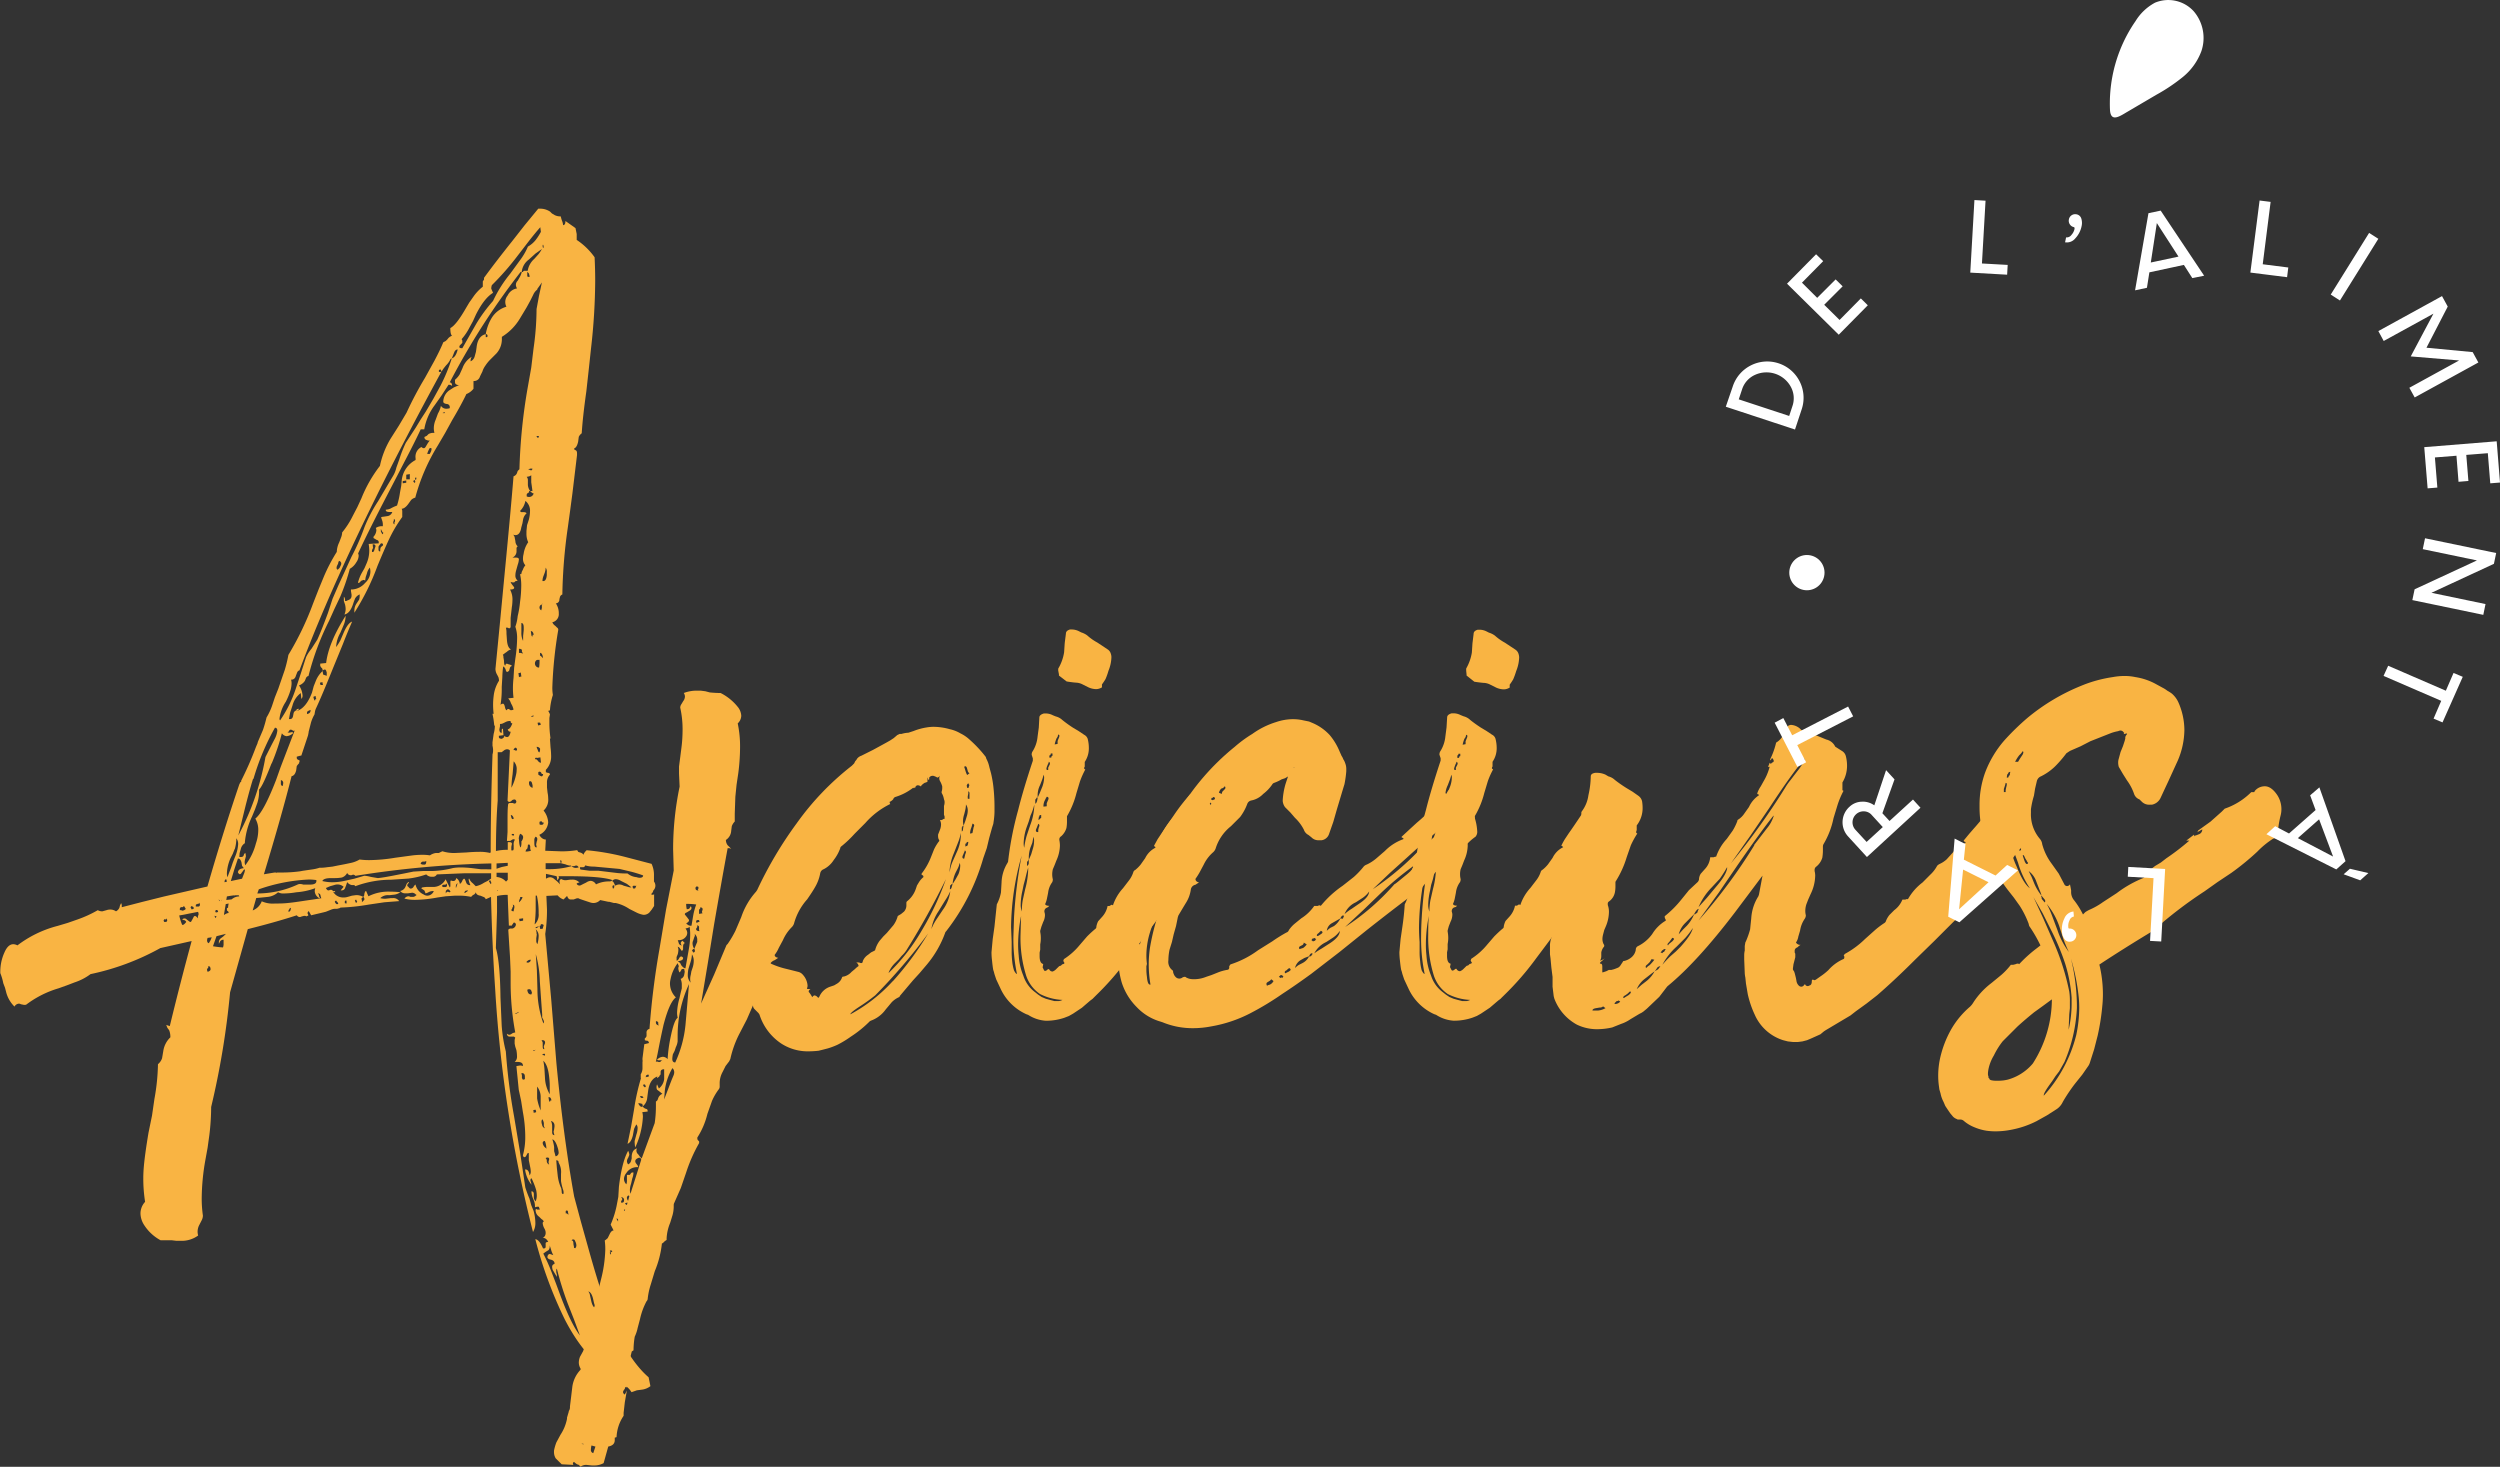<svg xmlns="http://www.w3.org/2000/svg" viewBox="0 0 541.88 317.93"  xmlns:v="https://vecta.io/nano"><rect x="0" y="0" width="541.88" height="317.93" fill="#333333" stroke="none"/><g fill="#f9b443"><path d="M141.14 193.81a.36.36 0 0 0 .26.13h.13a.34.34 0 0 0 .25-.13v2.56l-.51.77-.51.64a1.74 1.74 0 0 1-1.28.51 5.16 5.16 0 0 1-1.54-.51l-1.53-.77a8.78 8.78 0 0 0-2.95-1.28h-.38l-1-.26h-.2l-1.79-.38a2 2 0 0 1-1.41.64 2.31 2.31 0 0 1-.77-.13l-1.15-.38-1.15-.39a.57.57 0 0 0-.39-.13 1.2 1.2 0 0 0-.51.13l-.38.13h-.65c-.34 0-.59-.26-.76-.77l-.77.77a2.74 2.74 0 0 1-1.28-.89l-2.44.12.13 3a34.46 34.46 0 0 1-.38 5.25l1.28 14 1.15 14.09q1.55 16.14 3.84 28.82l1.41 5.25 1.54 5.51q1.92 6.92 3.33 11 4.23 12.55 9.86 17.42l.39 1.92a3.78 3.78 0 0 1-1.93.77l-1 .13-1.17.41a4.29 4.29 0 0 0-1-1.15l-.77-.39-.64-.25c-1.19-.6-1.79-1.28-1.79-2.05q-5.9-3.46-10.25-11.91a90.42 90.42 0 0 1-6.4-17.42c.6.08 1.15.77 1.67 2h.18a.34.34 0 0 0 .39-.39v-.77c.08-.17.3-.25.64-.25a2.26 2.26 0 0 1 .25 1 1.35 1.35 0 0 1-.25.77l-.64.39-.51.38a40.77 40.77 0 0 1 1.79 4l.89 2.31.9 2.43q2.43 6.53 4.36 9l-1.28-3.46-1.41-3.59a68.13 68.13 0 0 1-2.31-7.43.57.57 0 0 0-.13.39v.39l.13.51v.52l-.13-.26-.25-.39-.52-.89a2.26 2.26 0 0 1-.12-.64.6.6 0 0 1 .51-.64v-.13c0-.34-.21-.6-.64-.77l-.51-.13a.8.8 0 0 1-.39-.38c0-.43.17-.69.51-.77l.39.13.38.13a5.06 5.06 0 0 1-.51-1.28l-.38-1.16c-.35-.85-.77-1.28-1.28-1.28h-.13a1.16 1.16 0 0 0 .64-1v-.26a2 2 0 0 0-.26-.77 3 3 0 0 1-.38-1.15.4.4 0 0 1 .25-.39 1.31 1.31 0 0 0-.51-.52l-.51-.51a1.73 1.73 0 0 1-.77-1.54l.13-.12a.37.37 0 0 1 .25.12h.39c.08 0 .13 0 .13-.12l-.13-.26a.23.23 0 0 0-.26-.26 2.33 2.33 0 0 0-.64.13 4.49 4.49 0 0 0-.13-1.15l-.25-.64a4.2 4.2 0 0 1-.39-1.67c.34 0 .52.22.52.64v.77a1.59 1.59 0 0 0 .38.77 2.86 2.86 0 0 0 .26-1.28 6.32 6.32 0 0 0-.13-1.15 15.75 15.75 0 0 0-1-2.56c-.17 0-.25.17-.25.51l.13.38.12.51a6.67 6.67 0 0 1-1.41-3.32h.07c.52 0 .81.42.9 1.28a1.27 1.27 0 0 0 .26-.9 6.32 6.32 0 0 0-.16-1.11l-.26-1.29v-1.31c0-.17 0-.25-.13-.25s-.21.17-.38.51-.3.39-.39.39h-.12c-.09 0-.18-.13-.26-.39a15 15 0 0 0 .51-4.1 29.61 29.61 0 0 0-.51-5.25l-.38-2.43-.52-2.44-.51-5.12.77-.13a1.35 1.35 0 0 1 .64.13v-.13c0-.51-.38-.77-1.15-.77h-.64a1.49 1.49 0 0 0 .51-1.28 7.56 7.56 0 0 0-.13-1.28l-.25-.77-.13-.64v-.51a1.75 1.75 0 0 1 .13-.77.53.53 0 0 0-.52-.25h-.64a.57.57 0 0 1-.64-.64.73.73 0 0 0 .51.25.92.92 0 0 0 .39-.13l.38-.25.52-.13a59.36 59.36 0 0 1-1-10.37v-2.82l-.13-3.08-.38-6a1.38 1.38 0 0 1 .38-.25h.52a1 1 0 0 0 .76-.9c-.08-.26-.21-.38-.38-.38s-.17.08-.26.25l-.12.13-.13.26h-.64q-.13-3.08-.26-6.66a9.68 9.68 0 0 0-2.31.25v3.46l-.25 7.82c.6 2 .94 5.63 1 10.75l.13 3.08.13 2.94a32 32 0 0 0 .9 5.64 129.56 129.56 0 0 0 1.79 14.09l1.28 7.68 1.15 7.69a23.23 23.23 0 0 0 .9 2.43l.38 1.41.52 1.28a10 10 0 0 1 .38 2.56 3.64 3.64 0 0 1-.51 2 279.62 279.62 0 0 1-8.2-52.64q-.65-9.6-.9-20l-1.15.51a.75.75 0 0 0-.51-.51l-.64-.26c-.6-.08-.94-.34-1-.77a.82.82 0 0 1-.38.52l-.26.13-.38.38a11.86 11.86 0 0 0-2.56-.26h-1l-1.92.13-1.79.26a27.44 27.44 0 0 1-4.74.51 9.16 9.16 0 0 1-2.43-.26 1.09 1.09 0 0 1 .89-.51 1.15 1.15 0 0 1 .39.13h.64a1.08 1.08 0 0 0 .64-.38h.13v-.13l-.13.13a1.11 1.11 0 0 0-.9-.52l-.9.13h-.55a1.35 1.35 0 0 1-1.15-.51 1.54 1.54 0 0 0 1.15-.9l.26-.64c.17-.25.34-.38.51-.38v.13l-.26.25-.12.26a.4.4 0 0 0 .25.38c.17.26.34.39.52.39a.76.76 0 0 0 .51-.26l.25-.39.26-.25a3.12 3.12 0 0 0 1.79 2.18 1.4 1.4 0 0 0 .77.25 1.56 1.56 0 0 0 1.41-1h-.26a2 2 0 0 0-.64.13l-.51.25-.38.13a6.41 6.41 0 0 0-.26-.64l-.38-.26c-.18-.08-.26-.17-.26-.25l.13-.13a6.83 6.83 0 0 1 1.41-.13h1.28a3 3 0 0 0 2.43-1.66l.9 1.79a.55.55 0 0 0 .13-.39v-.76a.57.57 0 0 1 .12-.39 1.08 1.08 0 0 0 .52.13c.34 0 .55-.21.64-.64a1.7 1.7 0 0 1 .77 1.28 1.26 1.26 0 0 0 .51-.64l.13-.26.25-.25c.09 0 .17.08.26.25l.25.65a.82.82 0 0 0 .77.51h.13a3.92 3.92 0 0 1-.38-1.16c0-.17 0-.25.12-.25a2.35 2.35 0 0 0 .77 1l.64.64a5.13 5.13 0 0 0 1.8-.76l.77-.39.76-.51v-1.15h-5.76l-6 .25a.92.92 0 0 1-.9.51h-.25a1.58 1.58 0 0 1-1.15-.51 17.9 17.9 0 0 1-3.85.9l-3.71.25a22.27 22.27 0 0 0-7.82 1.41.4.4 0 0 0-.38-.25h-.38a1.68 1.68 0 0 1-1-.64l-.25.76-.26.65a.76.76 0 0 1-.64.38h-.26l.64-.77a1.91 1.91 0 0 0-1.41-.51 2 2 0 0 0-.64.13l-.89.25-.9.39q.26.51.51.51h.13l.39-.13a.54.54 0 0 1 .38.13l.13.13h.25c.09 0 .17.08.26.25h-.26l-.25-.12a2.52 2.52 0 0 0 2.3 1.28 3 3 0 0 0 .9-.13l.9-.26.89-.12a2.91 2.91 0 0 1 1.54.38l-.38.38.12.39v.38l.52-.51v-.13a.51.51 0 0 0-.26-.51c.17-.08.26-.3.26-.64l.12-.39c0-.08.09-.17.26-.25l.51 1.15a9.58 9.58 0 0 1 4.74-1 21.2 21.2 0 0 1 2.18.12 2.91 2.91 0 0 1-1.28.52l-1.15.13a2.39 2.39 0 0 0-1.93.63 3.76 3.76 0 0 0 1.16.13l1.15-.13h.38a1.49 1.49 0 0 1 1.41.65l-3.2.25-3.46.51a43.23 43.23 0 0 1-6.14.64h.12l-.25.13-.52.13h-.38a2.31 2.31 0 0 0-.77.13l-1.28.51-.51.13-2.69.64-.51-.9a.52.52 0 0 0-.26.52l.13.25v.26h-.26l-.13.13a.49.49 0 0 0-.38-.13h-.15l-.51.13a1 1 0 0 1-.38.12.76.76 0 0 1-.65-.38q-4.73 1.53-10.63 3l-3.84 13.7a177.31 177.31 0 0 1-4.1 24.85 52 52 0 0 1-.38 6l-.39 2.82-.51 2.81a49.11 49.11 0 0 0-.77 8.2 26.49 26.49 0 0 0 .26 3.72 2.27 2.27 0 0 1-.26 1l-.51 1a3.15 3.15 0 0 0-.38 1.41 3.06 3.06 0 0 0 .12.9 6 6 0 0 1-3.71 1.15h-1l-1-.12h-2.43a9.66 9.66 0 0 1-3.59-3.34 4.75 4.75 0 0 1-.77-2.43 3.74 3.74 0 0 1 1-2.56 32.33 32.33 0 0 1-.39-5.12c0-.86.05-1.76.13-2.69q.25-2.7 1-7.18l.76-3.71.52-3.59a46.23 46.23 0 0 0 .77-7.55 2.76 2.76 0 0 0 .89-1.29l.26-1.53a5.15 5.15 0 0 1 1.54-3 4.11 4.11 0 0 0-.26-1.53l-.39-.52-.25-.64.38.13.39.13q2.3-9.48 4.74-18.44l-6.79 1.53a53.74 53.74 0 0 1-15.12 5.64 12 12 0 0 1-3.45 1.79l-1.67.64-1.79.64a21.88 21.88 0 0 0-6.92 3.46.49.49 0 0 1-.38.13h-.26l-.64-.13a1.11 1.11 0 0 0-.38-.13 1.18 1.18 0 0 0-1 .64 6.69 6.69 0 0 1-1.79-3.07l-.26-1-.38-1a11.66 11.66 0 0 0-.64-2.18 10.1 10.1 0 0 1 .89-4.48c.52-1.2 1.16-1.79 1.93-1.79a2 2 0 0 1 .89.25 24.46 24.46 0 0 1 8.71-4.22l2.18-.65 2.18-.76a25.83 25.83 0 0 0 4.35-2 1.85 1.85 0 0 0 1 .25l.89-.25a2.31 2.31 0 0 1 .77-.13 2.11 2.11 0 0 1 1.28.38 1.64 1.64 0 0 0 .74-.77l.13-.51.25-.51.13.38v.52l4.49-1.16 4.61-1.15 9.47-2.18q3.46-12 6.92-22.16l.26-.51h.13v-.25a72.33 72.33 0 0 0 3.2-7.3l.38-.9v-.13l1.15-2.69a27.43 27.43 0 0 0 .77-2.69 13.21 13.21 0 0 0 1.16-2.43l.64-1.92.76-1.92 1.41-4.1a29 29 0 0 0 .77-3.2 65 65 0 0 0 5.37-11.19l1.15-2.94 1.16-2.82a37.79 37.79 0 0 1 2.81-5.38 5 5 0 0 1 .52-2.05l.38-1a3.23 3.23 0 0 0 .26-1.16 18.51 18.51 0 0 0 2.3-3.58l1-1.92.89-1.93a29.2 29.2 0 0 1 4-7 18.89 18.89 0 0 1 2.31-5.89l1.79-2.82 1.67-2.82a78 78 0 0 1 4-7.56l2.05-3.71c.77-1.45 1.41-2.77 1.92-4l.51-.26.39-.38a2 2 0 0 1 1-.77c-.26-.17-.38-.72-.38-1.66q1.27-.64 3.33-4.23l.76-1.28.9-1.28a10.13 10.13 0 0 1 2.05-2.18v-1.15l.26-.39v-.38q2.43-3.33 6-7.81l2.81-3.59 2.95-3.59h.51a3.88 3.88 0 0 1 2.05.64l.39.39.64.38a2.7 2.7 0 0 0 1.28.26l.13.51.12.39a2.92 2.92 0 0 1 .26 1q.51 0 .51-.9l2.18 1.54.26 1.28V52a14.88 14.88 0 0 1 3.88 3.76 103.69 103.69 0 0 1 .13 5.12 132.9 132.9 0 0 1-.9 14.6l-.51 4.74-.51 4.61q-.78 5.51-1 9.09a2 2 0 0 0-.64.77l-.13 1c-.17.85-.47 1.37-.89 1.53a.37.37 0 0 0 .12.26l.26.13c.17.08.26.3.26.64v.38l-1 8.33-.51 3.84-.51 3.71a113.44 113.44 0 0 0-1.16 14.35.81.81 0 0 0-.51.51l-.13.52a.81.81 0 0 1-.77.89 3.84 3.84 0 0 1 .64 2.05v.39a1.79 1.79 0 0 1-1.4 1.66 1.68 1.68 0 0 0 .64.77l.38.38a.53.53 0 0 1 .26.52 91.57 91.57 0 0 0-1.28 12.42 9.27 9.27 0 0 0 .12 1.66 13.93 13.93 0 0 0-.64 3.34l-.38.12a3.06 3.06 0 0 1 .38.77l-.12.77v1a22.77 22.77 0 0 0 .25 3.45h-.13l.13 1.92a16.93 16.93 0 0 1 .13 1.93 4.12 4.12 0 0 1-1.15 2.94v.51l.38.13q.51 0 .51.39a2.45 2.45 0 0 0-.64 1.79v1l.13 1.16a5.62 5.62 0 0 1 .13 1.15 3.16 3.16 0 0 1-1 2.69 4.5 4.5 0 0 1 1 2.56 3.24 3.24 0 0 1-1.92 2.69 1.91 1.91 0 0 0 .64.77 1.39 1.39 0 0 0 .77.26l-.13 2.43 3.46.13a21.3 21.3 0 0 0 3.46-.26l.25.39.39.12a1.27 1.27 0 0 1 .76.51c0-.25.22-.59.65-1a52.28 52.28 0 0 1 8.19 1.41l2.95.77 2.94.77a5.69 5.69 0 0 1 .52 2.56v1.28a1.44 1.44 0 0 1-.13 1.92l-.13.38zm-105.66 5.63a.55.55 0 0 0 .12.39h.39c.08 0 .17-.09.25-.26a1.19 1.19 0 0 0-.12-.51l-.13.26a.4.4 0 0 1-.26-.13zm6.27-.25l.26-.51a.34.34 0 0 1 .25-.13c.18 0 .39.17.64.51v-.51l.13-.26v-.25a.53.53 0 0 0-.13-.39l-2 .39c-.77.17-1.46.3-2.05.38a10.73 10.73 0 0 0 .64 2.05h.12c.18 0 .43-.21.77-.64q-.25-.39-.51-.39l-.38-.12a.63.63 0 0 1 1 0l.51.38a.36.36 0 0 0 .26.13h.13zm-1.87-2.82l-.26.26h-.38a.41.41 0 0 0-.26.38v.26h.26l.26.12a1.11 1.11 0 0 0 .77-.38zm1.41.26c.08.17.17.34.26.51l.12-.13v.13a1.64 1.64 0 0 1 .39-.26 1.55 1.55 0 0 0-.26-.38h-.13l-.12-.13zm1.66-.77l-.25.13c-.17 0-.26.08-.26.25v.26h.64a.42.42 0 0 0 .26-.39 2.59 2.59 0 0 0-.13-.51.23.23 0 0 1-.33.26zm2.69 7.94l.26-.64-.9.13a2.09 2.09 0 0 0-.12.51c0 .34.12.56.38.64zm-.64 6.79h.13a.36.36 0 0 0 .26-.13.41.41 0 0 0 .25-.39 1.22 1.22 0 0 0-.12-.51.41.41 0 0 0-.26-.12h-.13v.38a.38.38 0 0 1-.25.13 2.26 2.26 0 0 0 .07.64zm2.44-6v-.39a1.09 1.09 0 0 1 .51-.89l.51-.39.52-.51-2.05.51-.77 2.18a19.15 19.15 0 0 0 2.17.26 2.12 2.12 0 0 0 .13-.9v-.77a.86.86 0 0 0-.77.39l-.12.25zm-.9-6a.41.41 0 0 0 .26.38.93.93 0 0 1 .13-.38l.25-.51c-.08.34-.21.51-.38.51a.36.36 0 0 1-.26-.13zm.34-.83a.5.5 0 0 0 .38-.13.33.33 0 0 0-.38-.38h-.26c.08 0 .13 0 .13.12a.38.38 0 0 1-.13.26.35.35 0 0 0 .26.13zm.76-2.56l-.25-.26.13.39zm.26.13l.13-.13.13-.26zm.77 2.94a1.72 1.72 0 0 1 .9-.38l-.13-.39c-.17 0-.26-.13-.26-.38v-.26l.26-.13a3.53 3.53 0 0 1 .13-.89l-.64.13-.39 2.3zm.38-7.68c-.25 0-.38.21-.38.64l.51-.13zm1.8 3.46l-.9.12-.77.13-.13.77 1.16-.13a2.51 2.51 0 0 1 1.66-.64l-.13-.25h-.77l-.12.12zm0-10l-.39 1-.51 1a9.12 9.12 0 0 0-.77 3.21 2.65 2.65 0 0 0 .13.89c.17-.51.43-1.19.77-2.05l.38-1.15.51-1.28a8 8 0 0 0 .65-2.69 2.05 2.05 0 0 0-.39-1.28 8.28 8.28 0 0 1-.35 2.37zm2 4.1a2.86 2.86 0 0 1-.39-.51l-.13-.77c-.17-.51-.38-.77-.64-.77h-.12l-.77 2.31-.77 2.56 2.43-.51.39-1a2.86 2.86 0 0 0 .25-1 .41.41 0 0 0-.38.26l-.39.51a.4.4 0 0 1-.38.25c-.09 0-.22-.12-.38-.38.05-.54.47-.84 1.31-.93zm2-19.34c-.51 1.63-1.06 3.63-1.66 6l-1.54 6.28a56.69 56.69 0 0 0 5.89-17l.9-1.79.51-1 .52-1a5 5 0 0 0 .64-1.92c0-.43-.18-.64-.52-.64a52.18 52.18 0 0 0-4.65 11.09zm4-3.33c-1.29 3.33-2.18 5.21-2.69 5.64v.51a8.31 8.31 0 0 1-.39 2.43l-.51 1.41-.64 1.54a16.32 16.32 0 0 0-1.54 5.51v.24a2 2 0 0 0-.89 1.28l-.26.9-.05.82h.26c.34 0 .55-.08.64-.26l.13-.38.25-.26a2.31 2.31 0 0 1 .13.77l-.13.51a2.65 2.65 0 0 0-.13.77 2.26 2.26 0 0 0 .13.64 13 13 0 0 0 2.31-4.74 9 9 0 0 0 .51-2.81 4.76 4.76 0 0 0-.64-2.57q1.79-1.39 4.48-8.32l1-2.82 1.15-3 1.92-5a.36.36 0 0 1-.26.13l-.25-.13a.57.57 0 0 0-.39-.13c-.17 0-.3.13-.38.39l-.26.12c0 .09.13.13.39.13l.64-.13a.43.43 0 0 1 .13.26 2.31 2.31 0 0 1-1.41.64 1.39 1.39 0 0 1-1-.64 46 46 0 0 1-2.22 6.57zm-2.18 29.85a5.8 5.8 0 0 0 2.94.51c.86 0 1.84 0 2.95-.13.85-.08 2.09-.26 3.71-.51l1.8-.26 1.66-.26c-.08 0-.13 0-.13-.12l-.12-.39a.51.51 0 0 0-.39-.51l-.13-.13a1.09 1.09 0 0 0 .13.39l.13.51.13.13c0 .08-.05.12-.13.12a1.81 1.81 0 0 1-1-1.53 2.2 2.2 0 0 1 .12-.64 14.72 14.72 0 0 1-4.1.89 17.32 17.32 0 0 1-2.69.26 2.33 2.33 0 0 1-1.28-.26 3.92 3.92 0 0 1-2.17 1l-1.28.13-1.28.12-.77 2.69a3.45 3.45 0 0 0 1.97-1.99zm-.9-1.67a20.85 20.85 0 0 0 8.71-1.92 1.2 1.2 0 0 1 .51-.13 2.54 2.54 0 0 1 .77.13h1.41c.94 0 1.41-.26 1.41-.77v-.21a10.84 10.84 0 0 0-1.67-.12 37.76 37.76 0 0 0-10.81 2.12zm50.59-9q0-9.48.39-21v-.13a3 3 0 0 0 .13-.89 4.47 4.47 0 0 0-.13-1v-.77l.25-1.79a6.58 6.58 0 0 0 .26-1.8h-.13a19.83 19.83 0 0 0-.38-2.56h.25a16.48 16.48 0 0 1-.12-1.92 14.54 14.54 0 0 1 .12-1.92 7.76 7.76 0 0 1 1.16-3.33 2.65 2.65 0 0 0-.13-.77l-.26-.51a2.52 2.52 0 0 1-.38-1.28l1-10.25 1-10.5q1.28-13.19 1.92-21a1.18 1.18 0 0 0 .77-.77l.13-.39.38-.38a120.59 120.59 0 0 1 1.79-17.68l.77-4.35.51-4.23a61.27 61.27 0 0 0 .64-8.45l.52-2.82.64-2.95-1 1.41v.13a2.81 2.81 0 0 0-.89 1.15l-.64 1.28-.77 1.41-1.54 2.56a11.63 11.63 0 0 1-3.84 3.85v.64a4.6 4.6 0 0 1-1.16 2.94l-1.28 1.28a8.4 8.4 0 0 0-1.15 1.41 4.38 4.38 0 0 0-.64 1.28l-.26.52-.25.51a1.34 1.34 0 0 1-1.28 1h-.13v1.67a3.6 3.6 0 0 1-1.54 1.15q-1.16 2.43-3.07 5.64l-1.54 2.81-1.6 2.73a42.13 42.13 0 0 0-4.87 11.28 1.86 1.86 0 0 0-.9.51l-.64.89c-.51.69-1 1-1.41 1a1.07 1.07 0 0 1 .13.51v1.28a29.74 29.74 0 0 0-2.94 5q-.9 1.92-2.44 5.63a52.2 52.2 0 0 1-5 10.12v-.51a2.77 2.77 0 0 1 .51-1.54l.51-.77a2.25 2.25 0 0 0 .13-.76v-.39a2.08 2.08 0 0 0-1 .9l-.25.64-.26.77c-.43 1.19-1 1.88-1.79 2.05a3.19 3.19 0 0 0 .26-1.16 4.46 4.46 0 0 0-.13-1l-.26-.77v-.9c.09 0 .17.18.26.52v.38h.13a.5.5 0 0 0 .38-.13q.9-.25.9-1v-.26l-.13-.77v-.35h.38a4 4 0 0 0 2.69-1.41 3.42 3.42 0 0 0 1.15-2.43 4 4 0 0 0-.12-.9 2.92 2.92 0 0 0-.64 1.28l-.26.77-.13.77a.49.49 0 0 0-.38-.13.36.36 0 0 0-.26.13.4.4 0 0 0-.38.25c-.17.17-.3.26-.39.26s-.12 0-.12-.13a9 9 0 0 1 .89-2.18l.51-.89.39-.9a7 7 0 0 0 .64-2.95 9.23 9.23 0 0 0-.13-1.4l2.18-.13v-.26c0-.25-.17-.43-.51-.51l-.39-.26c-.17 0-.25-.12-.25-.38a2.32 2.32 0 0 0 .64-1.41 1.2 1.2 0 0 0-.13-.51 2.42 2.42 0 0 1 1.28-.39h.25v-.38a2.58 2.58 0 0 0-.12-.77l-.13-.38-.13-.39a1.2 1.2 0 0 1 .51-.13l.77-.12a1.3 1.3 0 0 0 1.15-.9h-.51q-.9 0-.9-.39v-.12a2.48 2.48 0 0 0 1.29-.39l.51-.25.64-.26a17 17 0 0 0 .64-2.82l.26-1.41.12-1.28a5.63 5.63 0 0 1 3-4.35v-.39a2.31 2.31 0 0 1 1.28-2.43.74.74 0 0 0 .51.26c.17 0 .34-.17.52-.52l.38-.64.38-.51h-.38l-.38-.13a.59.59 0 0 1-.39-.64l.51-.25.39-.39a2.26 2.26 0 0 1 1-.25h.26a4 4 0 0 1-.13-1 4.65 4.65 0 0 1 .38-1.79l.52-1.41a5.26 5.26 0 0 0 .64-1.66 1.37 1.37 0 0 0 1.28.63 2.26 2.26 0 0 0 .64-.12v-.26a.65.65 0 0 0-.64-.64c-.51-.08-.77-.26-.77-.51v-.13a3.17 3.17 0 0 1 1.28-2.31l1-.64 1.16-.51a1.05 1.05 0 0 1-.77-.25.74.74 0 0 1-.13-.52v-.38a5 5 0 0 0 1-1.15l.64-1.41a4.69 4.69 0 0 1 2-2.44 1.53 1.53 0 0 0-.25 1 1.63 1.63 0 0 0 .9-1.15l.25-.9.13-.9c.17-1.7.85-2.69 2-2.94v.64h.26l.12-.13v-.18c0-.17-.12-.3-.38-.38a10.2 10.2 0 0 1 1.28-3.46 5.58 5.58 0 0 1 3.2-2.44 2.2 2.2 0 0 1 .26-2.43 2.74 2.74 0 0 1 2.05-1.54 1.36 1.36 0 0 1-.26-.76 1.24 1.24 0 0 1 .39-.9l.51-.9a4.7 4.7 0 0 0 .38-1h.26c0-.09.08-.17.25-.26h.77a4.39 4.39 0 0 1 1.41-2.56l.9-1a7.22 7.22 0 0 0 .77-1.16l-1.41 1-1.41 1.28a3.79 3.79 0 0 0-1.54 2.56v.13h-.25a156.53 156.53 0 0 0-15.37 23.95c.34 0 .51.26.51.77a1.05 1.05 0 0 0-.77-.26l-1.54 2.36-1.54 2.18a12 12 0 0 0-2.18 5.12h-.77c-1 2.13-2.17 4.44-3.46 6.91l-3.45 6.66q-4.48 8.6-6.66 13.33a1.19 1.19 0 0 1 .12.51 2.62 2.62 0 0 1-.51 1.41 3.74 3.74 0 0 1-1.41 1.41 44.63 44.63 0 0 1-2.05 6l-1.28 2.69-1.15 2.56a57.93 57.93 0 0 0-4.48 12c-.18 0-.35.12-.52.38l-.25.64a2.49 2.49 0 0 1-1.28 1 4.48 4.48 0 0 1 .77 2.17 1 1 0 0 1-.26.77l-.13-1.28a4.93 4.93 0 0 0-1.79 2.69l-.51 1.54-.26 1.41h.25c.34 0 .55-.22.64-.64l.12-.65a.88.88 0 0 1 .39-.51l.25-.12v-.18a1.11 1.11 0 0 1 .52-.13l-.13.26-.39.25c1.37-.42 2.48-1.75 3.34-4l.38-1.41.51-1.28a5.81 5.81 0 0 1 1.41-2l.13.77.38.13.39.13v-.72l-.13-.39c-.09-.17-.17-.25-.26-.25a.73.73 0 0 0-.51.25v-.12a.53.53 0 0 0-.26-.52l-.25-.38v-.51l1.28-.13q.51-4.35 4.23-10.25a5.39 5.39 0 0 1-.39 1.92l-.38.9-.39.9a6.81 6.81 0 0 0-.89 2.81v.26a14.58 14.58 0 0 0 .89-1.41l.77-1.79c.6-1.37 1.2-2.13 1.79-2.31a131.88 131.88 0 0 0-2 4.87l-2.05 5q-2.57 6.4-3.85 9.09l-.12.38-.13.77a8.2 8.2 0 0 0-.77 1.8l-.51 2v.13l-.13.64-1.44 4.34a7.25 7.25 0 0 0-1 .26v.25a.43.43 0 0 0 .26.39l.26.12.13.13-.13.39v.13a4.36 4.36 0 0 0-.52.63l-.12.9c-.18.77-.52 1.2-1 1.28q-2 8-6 21.26l2.31-.38h.38l.13.13v-.13h1.15a29.51 29.51 0 0 0 3.85-.26l.64-.12 1.79-.26a9 9 0 0 0 1.79-.39h.39a11.23 11.23 0 0 0 1.28-.12l1.15-.13 1.28-.26a68.23 68.23 0 0 0 2.56-.51 6.32 6.32 0 0 0 2.05-.77 15 15 0 0 0 2.18.13 35.83 35.83 0 0 0 5.51-.51l3.84-.52a20 20 0 0 1 2.05-.12 10.8 10.8 0 0 1 1.66.12 3 3 0 0 1 1.28-.51h.64l.77-.38a8.44 8.44 0 0 0 2.69.38l2.56-.12c1-.09 1.93-.13 2.69-.13a9.31 9.31 0 0 1 2.44.25zm-43.29-37.4a2.65 2.65 0 0 1 .13.89 5.81 5.81 0 0 1-.26 1.54 15 15 0 0 1-1 2.43 8.52 8.52 0 0 0-1.36 3.64.49.49 0 0 0 .13.38 26.86 26.86 0 0 0 3.33-6.66l1.15-3.46 1.15-3.58a8.37 8.37 0 0 1 1.16-1.8l1.28-2q.89-1.94 2.3-5.77l1-3.07 1.28-2.95 1.41-3.07 1.41-3.08a49.22 49.22 0 0 0 2.81-6.4 31.19 31.19 0 0 1 2.95-5.64l3.33-5.63a6 6 0 0 0 .64-1.67l.64-1.79a28 28 0 0 1 1.41-3.59l2.18-3.33 1-1.66 1.16-1.79 1.66-2.82 1.54-2.82a37.39 37.39 0 0 0 2.43-5.89c.6-.17 1-.81 1.28-1.92-.34 0-.6.21-.77.64l-.25.64-.26.64-.26.13a4.63 4.63 0 0 1-1 1.41l-.51.64-.51.76a.78.78 0 0 0-.13-.51.55.55 0 0 0-.39.13v.38h.52q-21 38.57-30.74 64.69a.76.76 0 0 0-.52.51l-.25.64c-.15.57-.49.87-1 .87zm-2.19 22.72c.08.26.21.39.38.39a2.33 2.33 0 0 0 .13-.64.6.6 0 0 0-.51-.64zm2.17 27v-.22l-.25.13-.13.26a.34.34 0 0 0-.13.25v.26a.6.6 0 0 0 .47-.65zm4-43l-.25.12a.43.43 0 0 0-.26.39v.27c.51-.08.77-.34.77-.76v-.13zm1.54-2.44l-.13-.25v-.26c0-.09 0-.13-.12-.13a.92.92 0 0 0-.39.13v.26l.13.25c0 .17 0 .26.13.26h.13c-.07-.17.01-.26.18-.26zm.77-3.59a1.08 1.08 0 0 0 .13.52H70l-.13-.64a1.19 1.19 0 0 1-.58.12zm37.14 40.48v-1.28a215 215 0 0 0-29.46 2.69.74.74 0 0 0-.51-.26l-.38.13h-.13a.82.82 0 0 1-.77-.51 1.92 1.92 0 0 1-1.15 1 8.42 8.42 0 0 1-1.67.13h-.64c-1.11 0-1.75.21-1.92.64a9 9 0 0 0 2.18.26 12.42 12.42 0 0 0 2.43-.26l2.31-.51 2.18-.64a7 7 0 0 1 1.4.25l1.54.26c.85-.08 2.14-.3 3.84-.64l1.93-.38 1.92-.39 2.17-.13h2.05a20.46 20.46 0 0 0 4.36-.64 10.75 10.75 0 0 1 1.66-.13c.69 0 1.45.05 2.31.13l2.05.26zm-33.3 7.17l-.25-.25a.12.12 0 0 0-.13-.13c-.09 0-.17.08-.26.25.17.35.34.52.51.52a.4.4 0 0 0 .26-.13zm.13-73.52l-.26.52a1.19 1.19 0 0 0-.12.51.4.4 0 0 0 .25.38l.13-.13.26-.25.25-.51a1 1 0 0 0 .13-.39.61.61 0 0 0-.51-.64 2.29 2.29 0 0 1-.2.51zm1.41 73.27v.41h.13l.13.13.12-.13v-.26a.54.54 0 0 0-.12-.38zm2.43-.39l-.25.26.25.51.26-.26zm3.72-76.34l-.13.39a.5.5 0 0 0-.13.38v.26h.13a.38.38 0 0 0 .26-.13 3.84 3.84 0 0 0 .25-.77.93.93 0 0 0 .13-.38.36.36 0 0 0-.13-.26.38.38 0 0 0-.25-.13h-.26a2.33 2.33 0 0 1 .06.64zm1.53.9v-.38a1.29 1.29 0 0 1 .13-.52l.26-.25a.31.31 0 0 0-.063-.603.31.31 0 0 0-.327.213 2.07 2.07 0 0 0-.38.52v.64c.01.25.14.38.31.38zm.13-4.87v.52l.26.51.13.13a.57.57 0 0 0 .12-.39c-.08 0-.17-.08-.25-.25l-.13-.26zm2.95-1.41l.13-.25v-.13a.41.41 0 0 0-.26-.38v.28l-.13.39v.12a.42.42 0 0 0 .26.39zm2.56-9.09l-.77.13v.48l.77-.13zm.77-.26v-1.13l-.77.13v1zm1.41 0v-.38c-.17 0-.26.05-.26.13v.38c-.25.09-.38.17-.38.26v.13l.25.25h.03a.34.34 0 0 0 .13-.25.92.92 0 0 0-.13-.39.36.36 0 0 0 .29-.13zm1 83.39l.39.13h.38c.26 0 .39-.26.39-.77l-.39.12h-.38a.51.51 0 0 0-.44.52zm1.41-88.89h.51l.26-.52a2.2 2.2 0 0 0 .13-.64.39.39 0 0 0-.26-.12h-.13a4.48 4.48 0 0 0-.56 1.28zm3.2 93.62a.23.23 0 0 0 .26.26h.51c.17-.08.26-.17.26-.26v-.12a.57.57 0 0 0-.13-.39c-.09.18-.17.26-.26.26h-.25a.44.44 0 0 0-.44.25zm.64-102.72l-.25.13h-.13a.12.12 0 0 0-.13.13h.39a.37.37 0 0 0 .07-.26zm.52 104h.12l.26.12a.41.41 0 0 0 .26-.12 2 2 0 0 0-.26-.39.54.54 0 0 0-.38-.13.87.87 0 0 0-.39.39v.51c.12-.25.26-.37.34-.37zm1.92-1a1 1 0 0 1 .12-.38l.13-.51-.25.25-.13.38v.39zm1.15-118.73a.54.54 0 0 1 .13.38v.39l-.26.25-.25.26a.52.52 0 0 0-.13.38c0 .18.21.26.64.26l1.53-2.69 1.54-2.69a33 33 0 0 1 3.59-4.87 27.92 27.92 0 0 1 3.71-5.89l2.05-2.82a14.19 14.19 0 0 0 1.8-3.07 5.84 5.84 0 0 0 1.66-1.41 11.8 11.8 0 0 0 1.15-1.79l-.13-1c-.68.77-1.49 1.75-2.43 2.95l-2.56 3.33a59.37 59.37 0 0 1-5.51 6.28 2.53 2.53 0 0 0-.13.76l.39.9q-1.92 1.15-3.72 4.74l-.64 1.41-.77 1.41a11.92 11.92 0 0 1-1.71 2.51zm.64 120l.26-.13.12-.12c.17 0 .26-.13.26-.39l-.26.13h-.12a.51.51 0 0 0-.31.5zm5.64-1.92l.12-.13v-.25l-.25-.52-.26.26zm1.52-18.07q-.37 4.62-.38 10.89a10.79 10.79 0 0 1 2.56-.26v-1.66h.38c.35 0 .52.13.52.38l-.13.64v.77h.38a.71.71 0 0 0 .13-.51v-.64a1.73 1.73 0 0 1 .26-1.15.36.36 0 0 0-.26-.13.88.88 0 0 0-.38.13l-.39.25h-.69l.13-1.92v-2.05c0-1.71 0-3 .13-4a.41.41 0 0 1 .38-.26h.64a.92.92 0 0 0 .39.13c.17 0 .3-.13.38-.38-.08-.34-.21-.51-.38-.51a1.16 1.16 0 0 0-.51.12l-.26.26-.26.13h-.13a.41.41 0 0 1-.38-.26l.51-10.88a.83.83 0 0 0-.64-.26 1.19 1.19 0 0 0-.64.26l-.51.38h-.85zm2.18 13.45l-2.43.13v1.15l1.15-.38 1.28-.26zm-2.43 3.07a3 3 0 0 1 2.05 1l.38-.39v-1.53h-2.43zm.12 2.95h.13v-.13h-.13zm2.82-34.45c-.25 0-.43-.17-.51-.52.34 0 .68-.42 1-1.28q-.39 0-.39-.51h-.26a2.08 2.08 0 0 0-.89.26l-.51.25a1.41 1.41 0 0 1-.64.13v.51l-.13.64c0 .52.17.77.51.77v-.51c0-.26.08-.38.26-.38l.12 1.4-1 .13v.28a.38.38 0 0 0 .13.26 1.19 1.19 0 0 0 .51.12 1.38 1.38 0 0 0 .38-.25.36.36 0 0 0 .13-.26.38.38 0 0 0-.13-.26 1.12 1.12 0 0 0 .77.39c.34 0 .6-.39.77-1.15zm-1-14.35c0-.26.08-.38.25-.38a1 1 0 0 1 .39.12c.42.09.68.22.77.39-.26 0-.43.21-.52.64l-.12.38a1.39 1.39 0 0 1-.39.26c-.17 0-.3-.21-.38-.64l-.26-.38c0-.09-.08-.13-.25-.13a19.7 19.7 0 0 0-.18 2.26l-.13 2.18a21.14 21.14 0 0 1-.26 3.84.73.73 0 0 1 .52-.25c.17 0 .29.17.38.51l.13.51c.08.26.21.39.38.39a.23.23 0 0 1 .26-.26h.13l.38.26a1.48 1.48 0 0 0 .64-.13 3.94 3.94 0 0 0-.51-1.28l-.26-.64-.38-.52 1.15-.12a15.79 15.79 0 0 1-.13-2 19.87 19.87 0 0 1 .13-2.31l.13-2.18.26-2a30.2 30.2 0 0 0 .38-4.22 7.31 7.31 0 0 0-.38-2.69 9.69 9.69 0 0 0 .51-2.31 20.48 20.48 0 0 0 .51-3.07 26.56 26.56 0 0 0 .26-3.46 10.73 10.73 0 0 0-.26-2.56h.26l.12-.51.26-.52a2.78 2.78 0 0 1 .51-.89 2.1 2.1 0 0 1-.51-1.54 3.61 3.61 0 0 1 .13-.9 5.85 5.85 0 0 1 1-2.56 4.35 4.35 0 0 1-.38-1.92v-.51l.13-1.28.38-1.15a7.71 7.71 0 0 0 .26-1.8 2.7 2.7 0 0 0-1-2.3 4.08 4.08 0 0 1-1.15 2.17c.08.17.17.26.26.26h.38c.43 0 .68.09.77.26a2.41 2.41 0 0 0-.77 1.41l-.13.76-.25.9c-.18 1.11-.6 1.66-1.28 1.66a1.2 1.2 0 0 1-.52-.12 1.09 1.09 0 0 1 .39.77l.13.64a1.6 1.6 0 0 0 .51 1.15.51.51 0 0 0-.26.51v.64a1.49 1.49 0 0 1-.89 1.28h.76c.43 0 .64.13.64.39a4 4 0 0 1-.25 1.15l-.39 1.41a4 4 0 0 0-.12.89 1.36 1.36 0 0 0 .51 1.16l-.51.12-.26.26h-.26a1.07 1.07 0 0 1-.51-.13 1.37 1.37 0 0 0 .26.52l.38.51a.34.34 0 0 1 .13.25q0 .39-.9.39a4.48 4.48 0 0 1 .52 2.43 9.24 9.24 0 0 1-.13 1.41l-.26 2.31v2c-.09.17-.17.25-.26.25h-.12l-.26-.13h-.38a4.84 4.84 0 0 1 .12 1.28l.1 1.43c.09 1.11.39 1.8.9 2a2 2 0 0 0-.9.51l-.38.26-.51.39a.75.75 0 0 1 .12.51l.13.77c.01.7.1 1.04.27 1.04zm1.15 32.41c.09.59.21.89.39.89a.36.36 0 0 0 .25-.13c-.15-.51-.36-.76-.7-.76zm.51-10.25l-.12 1.41a22.43 22.43 0 0 0-.26 2.94 10.81 10.81 0 0 0 1-2.81 4 4 0 0 0 .13-1 2.34 2.34 0 0 0-.64-1.92zm.13 30.87l.13-.52v-.25a.34.34 0 0 0-.38-.39.41.41 0 0 1 .12.26.39.39 0 0 1-.12.26l-.13.38a.36.36 0 0 0-.13.26c0 .17.17.25.51.25zm-.19-16.51c-.17 0-.25 0-.25.13v.13h.13l.12.13h.13l.13-.26c0-.13-.09-.13-.26-.13zm.39-18.18l.25.13a.4.4 0 0 0 .26-.13c0-.34-.13-.52-.38-.52a.84.84 0 0 0-.39.52zm.13 57.12h.25l.26-.13c.17-.08.25-.17.25-.25l-.25.13-.26.12c-.17-.02-.25.03-.25.11zm1.19-73.94a1.2 1.2 0 0 1-.51.13l.12.89a1.21 1.21 0 0 1 .52-.13zm-.39-4.23h.39l.51.13-.26-.39v-.38c-.08-.17-.3-.26-.64-.26zm0 40.35a7 7 0 0 0 .13 1.28c.09.34.17.51.26.51a3.16 3.16 0 0 0 .13-1.28 1.61 1.61 0 0 0 .38-.9c0-.34-.21-.59-.64-.77a2.12 2.12 0 0 0-.3 1.18zm.26 12.8a2.06 2.06 0 0 0-.26.77v.13l.39-.38a5.79 5.79 0 0 0 .38-.64c0-.09-.08-.13-.25-.13h-.26zm.64 4.87v-.51l-.9.13a1.07 1.07 0 0 1 .13.51zm0-60.71v-1l.13-1.28v-.52q0-1-.51-1v2a3.9 3.9 0 0 0 .34 1.82zm.38 94.53c0-.52-.21-.77-.64-.77h-.12l.12.51v.51c.09.26.17.39.26.39a.53.53 0 0 0 .38-.13zm.52-48.8l.77-.13-.13-.51v-.52c-.09-.25-.17-.38-.26-.38a.33.33 0 0 0-.25.13 2.65 2.65 0 0 1-.13.77l-.26.25-.13.39zm-.13-81.21a1.07 1.07 0 0 1 .26.77v.77a2.35 2.35 0 0 0 .51 1.54h-.26a.49.49 0 0 1-.13.38l-.25.13a.49.49 0 0 0-.13.38v.26a1.07 1.07 0 0 0 .51.13 1 1 0 0 0 1-.77c-.18 0-.43-.17-.77-.51h.51l-.13-1-.13-.89v-1.54a1.44 1.44 0 0 1-.51.26zm.9 104.65a1.2 1.2 0 0 0-.52.12l-.38.26v.26h.38l.26-.13.13-.13a.53.53 0 0 0 .09-.36zm-.39-148.71l-.38-.38v.84a.22.22 0 0 0 .25.25h.26a2 2 0 0 0-.17-.69zm.64 155.88l-.13-.39a.5.5 0 0 0-.51-.38.88.88 0 0 0-.38.13c.08.68.34 1 .77 1h.12zm-.77-113.35h.34l.13.12h.12c.09 0 .17-.08.26-.25s-.13-.13-.38-.13a.71.71 0 0 0-.51.28zm.9 68.39l-.13-.51c-.08-.26-.21-.38-.38-.38a.39.39 0 0 0-.26.12v.31a1 1 0 0 0 .77 1zm0-32.28c0-.25 0-.38.13-.38l.13.13c-.09-.6-.3-.9-.64-.9l.12.9c.05.19.13.27.22.27zm-.26 17.42c.34 0 .52-.08.52-.25-.39.02-.56.1-.56.27zm.9 72.12l-.13.12h-.25c-.09 0-.13 0-.13.13.31.03.47-.07.47-.23zm-.38 13.7a1.07 1.07 0 0 0 .51-.13 1.2 1.2 0 0 0-.13-.51 1.07 1.07 0 0 0-.51.13 1.2 1.2 0 0 1 .09.53zm.51-58.15l.13-.64a1.19 1.19 0 0 0 .12-.51.5.5 0 0 0-.38-.52 1.44 1.44 0 0 0-.26.52v.88q0 .9.39.9h.13zm.77-40h-.39a.49.49 0 0 0-.38.13.87.87 0 0 0-.26.64.88.88 0 0 0 .26.64.73.73 0 0 0 .51.25h.13a7.88 7.88 0 0 0 .09-1.6zm-1 57.25a2.88 2.88 0 0 0 .77-2.3v-.52a17.85 17.85 0 0 0-.38-3.33h-.26v3a29.36 29.36 0 0 1-.23 3.21zm.13-35.73a.41.41 0 0 1 .26.12l.25.26a.76.76 0 0 0 .64.39l-.13-1.16-.76.13a.23.23 0 0 0-.33.32zm.13 36.63l.25-.13c.17-.08.26-.17.26-.26h-.13l-.25.13c-.18 0-.26 0-.26.13v.13zm.13 1.28l-.13.89v.52a1.05 1.05 0 0 0 .25.77 7.35 7.35 0 0 0 .26-1.67 1.86 1.86 0 0 0-.64-1.54 2.34 2.34 0 0 1 .19 1.09zm-.26 4l.26 3.84.12 4.1a21.63 21.63 0 0 0 1.29 7.43.55.55 0 0 0 .12-.39 1 1 0 0 0-.12-.38l-.26-.51v-.64l-.26-3.59-.25-3.59a23.14 23.14 0 0 0-.97-6.24zm.31-111.7l.13.13h.13l.13-.26c0-.08-.05-.12-.13-.12h-.13c-.17 0-.25 0-.25.12zm.52 68.27a1.19 1.19 0 0 0 .12-.51v-.26a.84.84 0 0 0-.76-.38l.12.38.13.26c.09.38.21.55.39.55zm.25 77.62v-2.82a3.62 3.62 0 0 0-.77-2.31v2.57a11.43 11.43 0 0 0 .77 2.6zm-.51-83.39a1.19 1.19 0 0 1 .51-.12 1.07 1.07 0 0 0-.13-.51h-.51v.25zm0 10.64l.38.25a.92.92 0 0 0 .39.13.52.52 0 0 0 .26-.51h-.26l-.13-.26a.41.41 0 0 0-.38-.25.37.37 0 0 0-.26.12zm.77-36.89l.26-.13h-.13l-.13.13-.26.13a.69.69 0 0 0 .13 1.15l.13-.51zm.13 47.26l-.13-.13a.12.12 0 0 0-.13-.13 1.05 1.05 0 0 0-.38.13v.52a.52.52 0 0 0 .38.12h.13a.41.41 0 0 0 .26-.12.39.39 0 0 0 .12-.26v-.13zm-.39 22.29c0 .08-.08.13-.25.13a2.14 2.14 0 0 1 .12.64h.52a.57.57 0 0 0 .13-.39 1 1 0 0 0 .12-.38c0-.09 0-.13-.12-.13a.43.43 0 0 0-.26-.13.4.4 0 0 0-.26.13zm-.13-58.41h.13l.13.13.39.38c-.09-.76-.31-1.15-.65-1.15zm.82 84.61l.26-.64v-.13a.46.46 0 0 0-.51-.52h-.26a1.62 1.62 0 0 1 .26.52v.77c0 .42.08.64.25.64h.13a1.55 1.55 0 0 1-.13-.64zm-.38 15.88a1.07 1.07 0 0 0-.13.51 2 2 0 0 0 .13.64.88.88 0 0 0 .64.77 1.47 1.47 0 0 1-.26-.51v-.64c-.13-.55-.26-.8-.43-.8zm.26-189.56h-.13v.51l.25.13zm-.13 72.87h.13c.42 0 .68-.42.76-1.28v-.64a1.48 1.48 0 0 0-.25-1 3.44 3.44 0 0 1-.26 1.28l-.25.64a3.2 3.2 0 0 0-.18.97zm0 102.73h.13l.25.13c.09 0 .13-.09.13-.26s-.09-.13-.26-.13-.3.06-.3.23zm0 19a1.14 1.14 0 0 0 .13.52 1.6 1.6 0 0 0 .76.76.75.75 0 0 1-.12-.51l-.13-.64c-.09-.34-.17-.51-.26-.51a.47.47 0 0 0-.38.38zm1.53-10.5v-1.66a15.51 15.51 0 0 0-.12-2c-.18-1.8-.6-3-1.28-3.59a14.77 14.77 0 0 1 .25 1.79l.13 2.18a7.67 7.67 0 0 0 .97 3.2zm-.89-50.08v1.28a18 18 0 0 0 5.63-.64 1.23 1.23 0 0 0 .9.38 2.26 2.26 0 0 0 .64-.12q-.25-.39-.51-.39h-.13l-.38.13h-.54l-.13-.13h-.25a2.93 2.93 0 0 1-.9-.25l-1.02-.26a.38.38 0 0 0 .13-.26v-.12a.4.4 0 0 0-.13-.26c-.09 0-.13 0-.13.13v.13a.93.93 0 0 0 .13.38zm.25 64.3v.38a.82.82 0 0 0 .52.64 1.35 1.35 0 0 1-.13-.64l.13-.51c0-.26-.13-.38-.39-.38a1 1 0 0 0-.38.12zm14.86-59.43a1.61 1.61 0 0 1 .9-.26 2.08 2.08 0 0 1 .89.26l.9.25a2 2 0 0 0 .64.13h.17l-1-.77-1.28-.64a2.35 2.35 0 0 0-1.15-.38 1.13 1.13 0 0 0-.77.38l-.13-.25c-1.71-.52-4.82-.77-9.35-.77h-2.18a.34.34 0 0 1 .13.25 1 1 0 0 1-.38.64v-.25a2.26 2.26 0 0 0-.13-.64l-1.15-.26-1.15-.25v1h.12a1.42 1.42 0 0 1 .77-.26 1.39 1.39 0 0 1 .77.26l.77.64.64.64a2 2 0 0 1-.13-.64.49.49 0 0 1 .39-.51 1.79 1.79 0 0 0 1 .25l.9-.12h.38a2 2 0 0 1 1.67.64h-.13a.73.73 0 0 0-.51.25.74.74 0 0 0 .64.39.93.93 0 0 0 .38-.13l.51-.26.52-.25a2.12 2.12 0 0 1 1-.39 1.42 1.42 0 0 1 1.15.77 6.28 6.28 0 0 1 2.82-.64 1.35 1.35 0 0 0 .64-.13l.13.13c.08 0 .17.09.26.26zm-13.83 46.62c-.09-.51-.26-.77-.51-.77h-.16l.13.77c.08.17.17.26.25.26a.23.23 0 0 1 .24-.34zm.51 6.53l.13-.89v-.26a1 1 0 0 0-.77-1 2.57 2.57 0 0 1 .26 1.16v1.28c0 .42.17.64.51.64a2.12 2.12 0 0 1-.18-1.01zm.38 5.51a.79.79 0 0 0 .64-.9 4 4 0 0 0-.2-.97c-.34-1.12-.73-1.71-1.16-1.8a9.08 9.08 0 0 1 .39 1.67v.9c.11.33.2.68.28 1.02zm1.54 7a9.17 9.17 0 0 1-.38-1.66v-1.54a4 4 0 0 0-.52-2.43.57.57 0 0 0-.12-.39 1.15 1.15 0 0 0-.39-.13l.13 1.67.18 1.61a9.12 9.12 0 0 0 .77 2.81 5.91 5.91 0 0 1 .12 1c.09.17.17.25.26.25s.13-.12.13-.38a2.08 2.08 0 0 0-.23-.85zm1.28 5.64l-.13-.39v-.25c-.08-.17-.17-.26-.25-.26a.4.4 0 0 0-.26.13v.51h.26l.13.13a.34.34 0 0 0 .2.09zm1.41 7.3a.87.87 0 0 0 .26-.64 2.08 2.08 0 0 0-.26-.9c-.08-.25-.21-.38-.38-.38h-.13c-.09 0-.17.08-.26.26h.13c.17 0 .26.25.26.76l.13.64c-.05.13.03.22.2.22zm11.4-81.2a3.52 3.52 0 0 0 1.92.76 2 2 0 0 0 .64.13c.51 0 .77-.17.77-.51-.68-.26-1.49-.51-2.43-.77l-2.69-.64-5.51-.51a5.86 5.86 0 0 1-1.92-.26q-.14.39-.39.39h-.64a.11.11 0 0 0-.12.12 1 1 0 0 0 .12.39l1.93.26h1.92l4.22.51a21.33 21.33 0 0 0 2.13.09zm-6.92 94.26l-.38-1.15-.26-1.15q-.37-1.29-1-1.41a1.72 1.72 0 0 1 .38.9l.26 1.15c.19.9.53 1.45.95 1.62zm4-91.32v-.55l-.13.13-.26.12v.13a1.11 1.11 0 0 0 .13.52zm4-.13q0 .39.12.39h.39l.13-.26a1 1 0 0 0 .12-.38l-.25.12c-.09 0-.13 0-.13-.12a1.38 1.38 0 0 0-.48.21z"/><path d="M215.3 170.37a39.81 39.81 0 0 1 .26 4.35v1.29a15.84 15.84 0 0 1-.13 1.66l-.13.9-.25.77-.64 2.3-.52 2.18-.76 2.18a46.58 46.58 0 0 1-8.07 15.88l-.13.13a22.82 22.82 0 0 1-4.23 7.3l-1.41 1.66-1.41 1.54-2.81 3.33-.13.26a5.16 5.16 0 0 0-1.67 1.15l-.64.77-.64.76a6.76 6.76 0 0 1-3.2 2.44l-.25.13a24.38 24.38 0 0 1-4.1 3.33 21.88 21.88 0 0 1-2.95 1.79 16 16 0 0 1-2.05.77l-1 .26-1 .25a21.17 21.17 0 0 1-2.18.13 10.57 10.57 0 0 1-5.89-1.67 11.82 11.82 0 0 1-4.74-6.27 1.87 1.87 0 0 0-.38-.51l-.77-.77a1.05 1.05 0 0 1-.26-.77l-1.34 3.07-1.53 2.95a22.4 22.4 0 0 0-2.05 5.63l-.26.52-.77 1-.64 1.28a5.19 5.19 0 0 0-.64 2.31v.77a1 1 0 0 1-.25.76 12.52 12.52 0 0 0-1.41 2.44l-1 2.82a16.74 16.74 0 0 1-2.18 5.12v.2a.53.53 0 0 0 .13.38l.26.26v.36a33.89 33.89 0 0 0-2.82 6.4l-1.15 3.34-1.41 3.2a1.07 1.07 0 0 0-.13.51v.38a7.15 7.15 0 0 1-.26 1.8l-.51 1.66a10.14 10.14 0 0 0-.77 3.33v.38l-.38.25-.26.26c-.17.17-.29.25-.38.25a21.22 21.22 0 0 1-1.54 6l-.89 2.94a15.06 15.06 0 0 0-.64 2.95.88.88 0 0 1-.26.64 14.78 14.78 0 0 0-1.41 3.84l-.51 1.92a8.61 8.61 0 0 1-.64 1.92 18.13 18.13 0 0 0-.26 2.95l-.38.25-.39 1.54.52.64a3.45 3.45 0 0 0-1 1.54 29.45 29.45 0 0 0-.38 2.94l.38-.25-.26 1.41-.25-.13-.13.38-.26.39a.52.52 0 0 0-.12.38c0 .17.12.34.38.51l.26-.51.12-.38v.37l-.38 2.18-.26 2.31v.63a8.81 8.81 0 0 0-1.53 4.62l-.39.12v.52c0 .77-.47 1.23-1.41 1.4l-1 3.59a4.08 4.08 0 0 1-2.05.51h-.51l-1.16-.12a2.07 2.07 0 0 0-1.28.38l-.38-.38-.38-.13a4.6 4.6 0 0 1-.65-.51c-.08 0-.16.08-.25.25a.53.53 0 0 0 .13.39l-2.56-.13-.65-.64-.64-.64a2.55 2.55 0 0 1-.38-1.28v-.39a10.71 10.71 0 0 1 .51-1.79l.9-1.67a9.53 9.53 0 0 0 1.41-3.45v-.26l.38-1.28v-.13a1.39 1.39 0 0 0 .26-.77v-.25l.25-2.05.26-2.18a6.63 6.63 0 0 1 1.79-3.72v-.25a2.55 2.55 0 0 1-.38-1.28 3.4 3.4 0 0 1 .26-1.28l.64-1.16.51-1.28a1.55 1.55 0 0 0 .25-.89l-.12-.9a1 1 0 0 1 .76-1l.13-.39-.51-.77a2.92 2.92 0 0 1 .64-1l.13-1.54.13-.38.64-1.8 1.28-5.38a29.15 29.15 0 0 0 1-6.78 14.33 14.33 0 0 0-.12-1.92 5.3 5.3 0 0 0 .64-.52l.38-.77c.26-.59.56-.89.9-.89l-.64-1.28a20.15 20.15 0 0 0 1.28-4l.38-2 .13-2.18q.64-5.38 2-7.81a2.08 2.08 0 0 1 .26.89l-.26.64a1.39 1.39 0 0 0-.26.77 1.25 1.25 0 0 0 .26.64 1.14 1.14 0 0 0 .64-.77l.13-.51v-.51c.08-.94.47-1.5 1.15-1.67a1.21 1.21 0 0 0-.13.52 1.08 1.08 0 0 0 .39.76l.38.52.38.38q1.55-4.23 2.82-7.68a24.67 24.67 0 0 0 .26-3.46v-1.2a.84.84 0 0 0 .38-.39l.13-.38a1.54 1.54 0 0 1 .9-.9l-.64-.51-.52-.39a1.19 1.19 0 0 1-.12-.51 1.52 1.52 0 0 1 .12-.64l.39.9a3.05 3.05 0 0 0 1.15-2.05v-2.13c-.51 0-.77.21-.77.64v.36a.41.41 0 0 1-.25.38v.13l-.13.13a1.46 1.46 0 0 1-.39.25v-.25l.26-.13c-1.19.34-1.92 1.36-2.18 3.07l-.12.9-.13 1a2.71 2.71 0 0 1-.9 1.54l-.13-.51-.51-.13h-.38c.25.51.51.77.76.77a.38.38 0 0 0 .26-.13q0 .26.51.51l.39.13a.76.76 0 0 1 .13.51l-1.16.13a4 4 0 0 1 .13 1 18 18 0 0 1-1.66 6.66 6.9 6.9 0 0 1-.13-1.41l.38-1.41a4.25 4.25 0 0 0 .26-1.28 1.26 1.26 0 0 0-.26-.9 5.79 5.79 0 0 0-.51 1l-.26 1.4c-.25 1-.64 1.63-1.15 1.8l.77-3.72.64-3.71a47.5 47.5 0 0 1 1.54-6.92l-.09.19v-.9a2.49 2.49 0 0 0 .38-1.28v-1.52l.13-.13h-.13v-.52l.39-3.07 1-.25a.51.51 0 0 0-.38-.52h-.26l-.25-.13v-.38a.78.78 0 0 0 .38-.51v-.64a.79.79 0 0 1 .64-.9 172.42 172.42 0 0 1 2.18-17.42l1.41-8.45 1.66-8.45-.13-4.62a66.53 66.53 0 0 1 1.41-13.57l-.13-2.82v-1.54l.26-2 .26-2.05a31 31 0 0 0 .25-3.84 21.48 21.48 0 0 0-.51-4.87 1.36 1.36 0 0 1 .26-.76l.38-.64a1.69 1.69 0 0 0 .38-1 1.38 1.38 0 0 0-.25-.77 7.87 7.87 0 0 1 2.94-.51h.73l1 .13 1 .26q1.28.12 2.31.12a11.17 11.17 0 0 1 3.71 3 3.27 3.27 0 0 1 .77 1.92 2.36 2.36 0 0 1-.77 1.67 23.68 23.68 0 0 1 .51 5.12 44.7 44.7 0 0 1-.38 5.63l-.38 2.56-.26 2.57-.13 3.71v1.67a3.07 3.07 0 0 0-.64 1l-.13 1a2.52 2.52 0 0 1-1.15 2 1.91 1.91 0 0 0 .38 1.15l.39.38.38.39-.38-.13h-.39q-1.14 6.15-2.94 16.52l-1.41 8.71-1.41 8.45 2.82-6.27 2.69-6.41.25-.25a22.54 22.54 0 0 0 1.67-2.82l1.28-3a15.65 15.65 0 0 1 3.2-5.5l.26-.39a85.23 85.23 0 0 1 8.58-14.47 59.7 59.7 0 0 1 11.91-12.43l.51-.51.26-.51a1.87 1.87 0 0 0 .38-.51 1.88 1.88 0 0 1 .9-.64l2.56-1.28 2.82-1.54.9-.51.77-.51.76-.65.52-.25h.38l.51-.13a6.09 6.09 0 0 1 1-.13l1.15-.38a13.5 13.5 0 0 1 2.82-.77 9.24 9.24 0 0 1 1.41-.13 13 13 0 0 1 3.58.51 7.68 7.68 0 0 1 2.31.9 8.2 8.2 0 0 1 2.05 1.41 26.74 26.74 0 0 1 3.46 3.71l.12.39a6.46 6.46 0 0 1 .65 1.79l.38 1.41a24.2 24.2 0 0 1 .48 2.71zm-89.27 142.56a1.19 1.19 0 0 0 .51.12l-.13-.12zm3.07.51v.12l-.89-.25a3.54 3.54 0 0 0-.13.9.68.68 0 0 0 .51.76zm3.59-42.14v-.13l-.13-.13h-.25c-.09 0-.13 0-.13.13l.25.26c-.17 0-.25 0-.25.13l.13.38a.39.39 0 0 0 .12-.26v-.25zm1.28-6.92c0-.17-.13-.25-.38-.25l.38.64zm.64-3.71h.27c.25 0 .38-.17.38-.51a.57.57 0 0 0-.64-.65c.17.18.26.3.26.39a.38.38 0 0 1-.13.26l-.13.25zm4.36-9.23v-.25l-.13-.13a.4.4 0 0 0-.26-.13 1.11 1.11 0 0 0-.38.13c-.34.17-.51.38-.51.64a1.08 1.08 0 0 0 .12.39l.39.51a1.11 1.11 0 0 1 .13.38h-.26a2.73 2.73 0 0 0-2.31 1.28 2.08 2.08 0 0 0-.51 1.28 1.62 1.62 0 0 0 .51 1.16 2.15 2.15 0 0 0 .13-.9v-1.15h.64l.26-.39a.53.53 0 0 1 .38-.13h.13a3.48 3.48 0 0 1-.25 1.29l-.26 1.15a4.5 4.5 0 0 0-.26 1.41 2.65 2.65 0 0 0 .13.77zm-3.59 11l.13-.26h-.26v.26zm.51-1.28l.13-.51-.51.13c0 .19.13.31.37.4zm.26-.9l.26-1-.13-.13c-.17 0-.3.13-.39.38a1 1 0 0 0 .26.77zm2.82-22.28h.51a1.64 1.64 0 0 0-.26-.39h-.51a1.64 1.64 0 0 0 .26.41zm.51-2.56l.13.12.13.13a.34.34 0 0 0 .25-.13l-.13-.38a.49.49 0 0 0-.38-.13v.13a.12.12 0 0 1-.13.13zm.64-2h.38a.38.38 0 0 0 .13-.26.36.36 0 0 0-.13-.26q-.51.14-.51.39v.25zm2.3-3.72a1.85 1.85 0 0 1 1.29-.64 1.47 1.47 0 0 1 1 .51 31 31 0 0 1 .64-4.73c.51-2.48 1-3.89 1.54-4.23a4.55 4.55 0 0 1-.13-1.15 12.7 12.7 0 0 1 .51-3.08l.26-1.15.25-1v-.64a3.27 3.27 0 0 0-.25-1.41 1.16 1.16 0 0 0 .77-.89l.12-.64-.12-.64c-.43 0-.64.08-.64.25l-.13.26-.26.26a2.33 2.33 0 0 1-.25-1l.12-.38a5.38 5.38 0 0 1-.25-.64 8.43 8.43 0 0 0-1.54 3.45 4.14 4.14 0 0 0-.13.9 4.22 4.22 0 0 0 1.28 3.08c-.93.68-1.83 2.68-2.69 6a162.08 162.08 0 0 0-.89 4.22l-.39 2-.38 1.79a.37.37 0 0 1 .25-.12l.39.12h.13a.4.4 0 0 0 .38-.25l.26-.13h-.9c-.15-.06-.24-.06-.24-.15zm-.25-8.32v.25c0 .34.21.56.64.64l-.13-.25v-.39a.51.51 0 0 0-.51-.28zm3.07 13.57l.39-1 .38-.9a2 2 0 0 0 .13-.64 1.2 1.2 0 0 0-.39-.89 12.36 12.36 0 0 0-1.66 5l-.13 1.79zm3.33-12.68l.39-4.48.38-4.48a26.51 26.51 0 0 0-2.46 11.24v1.15a3.76 3.76 0 0 1-.39 1.28l-.25.77-.39.77a6.12 6.12 0 0 0-.13 1c0 .52.22.77.64.77a25.18 25.18 0 0 0 2.21-8.05zm-1.66-17a1.48 1.48 0 0 1 .13.64 4.23 4.23 0 0 1-.13.9l-.26.63v.77a.42.42 0 0 0 .39-.25l.25-.39a.42.42 0 0 1 .39-.25c.08 0 .21.08.38.25v.13c0 .34-.38.56-1.15.64l.51.39.26.51c.34.43.64.64.89.64l.39-2.18.38-2.17a18.13 18.13 0 0 0 .26-3 9.76 9.76 0 0 0-.13-1.67c-.09.18-.39.3-.9.39a1.57 1.57 0 0 1 .39.89 1.48 1.48 0 0 1-.13.64 1.93 1.93 0 0 1-1.92 1l.13.38.12.39a.78.78 0 0 0 .64.38.73.73 0 0 1-.25-.51c0-.17.13-.34.38-.51l.26.25.13.13.12.13c-.25.09-.38.34-.38.77v.57a1.19 1.19 0 0 1-.26.38l-.38-.51a.8.8 0 0 0-.54-.42zm1.53-7.05l.52.64.38.52v.12c0 .26-.3.52-.9.77a.43.43 0 0 1 .26-.13.12.12 0 0 1 .13.13l.38.26a1.1 1.1 0 0 0 .51.13h.16l.39-2.31a14.36 14.36 0 0 1 .64-2.3 15.79 15.79 0 0 0-1.67-.13h-.51v.25a4.83 4.83 0 0 0 .13.9c.34 0 .55-.08.64-.26l.13-.25.12-.13a.93.93 0 0 1 .13.38c0 .26-.17.47-.51.64l-.49.31c-.31.11-.44.23-.44.4zm1.16 14a3 3 0 0 1 .12-.89l.13-.77.26-.77a4.83 4.83 0 0 0 .26-1.54 2.62 2.62 0 0 0-.39-1.4 6.48 6.48 0 0 1-.26 1.53l-.51 1.67a6.86 6.86 0 0 0-.13 1.28 2.26 2.26 0 0 0 .64 1.66 2.53 2.53 0 0 1-.12-.87zm1.15-7.17l.38-.89v-.4a1.69 1.69 0 0 0-.64-1.41.5.5 0 0 1 .13.38.92.92 0 0 1-.13.39l-.25.77a1.35 1.35 0 0 0-.13.64 2.35 2.35 0 0 0 .38 1.15h-.25c0 .09-.09.17-.26.26l.26.51a.34.34 0 0 0 .38-.39.93.93 0 0 0-.13-.38zm.51-12.81a.38.38 0 0 0-.25-.13l-.26.26v.13a.49.49 0 0 0 .13.38.7.7 0 0 0 .51.13l-.13-.25c0-.09 0-.13.13-.13a.53.53 0 0 0-.13-.49zm.26 7.69v-.13h.13a.93.93 0 0 1-.13-.38h-.51a.38.38 0 0 1-.13.25.92.92 0 0 0 .13.39 1.07 1.07 0 0 1 .51-.23zm-.39 1l-.25.39c0 .34.25.51.77.51a.49.49 0 0 1-.13-.38v-.52c0-.17-.13-.29-.39-.38zm.64-4l-.25.26v.9l.77-.13a.53.53 0 0 1-.13-.39l.13-.38v-.13c0-.26-.18-.38-.52-.38zm30.74 15c0-.17.13-.26.39-.26a3.22 3.22 0 0 0 1.66-1l.77-.64a4.83 4.83 0 0 1 .77-.64 1 1 0 0 0-.51-.77h.64a1.11 1.11 0 0 0 .38.13.34.34 0 0 0 .39-.39 2.93 2.93 0 0 1 1.15-1.41l.64-.51.77-.38.13-.13a5.78 5.78 0 0 1 1-2.05l.77-.9.77-.77 1.41-1.66a6.1 6.1 0 0 0 .89-1.79.4.4 0 0 1 .13-.26l.64-.38.64-.52a2 2 0 0 0 .52-1.28v-.56a.52.52 0 0 1 .12-.38 5.83 5.83 0 0 0 1.92-2.69l.26-.77.39-.64a4.44 4.44 0 0 1 1-1.16V190a.36.36 0 0 0-.13-.26l-.26-.13v-.25a14.12 14.12 0 0 0 1.93-3.33l.77-1.93a9.63 9.63 0 0 1 1-1.66.32.32 0 0 0 0-.51 2 2 0 0 1-.13-.64v-.39l.39-1a3.15 3.15 0 0 0 .25-1.15 1.85 1.85 0 0 0-.25-1h.38l.26-.13a.38.38 0 0 1 .25-.13h.13v-.51l-.13-.38v-1.92a2.35 2.35 0 0 0 .13-.77 1.35 1.35 0 0 0-.13-.64 3.79 3.79 0 0 0-.51-1.41v-.26a2.54 2.54 0 0 0 .13-.77v-.38a5.33 5.33 0 0 0-.39-1 1.4 1.4 0 0 1-.25-.77 1.14 1.14 0 0 1 .13-.52l-.26.26-.26.13-.51-.26-.38-.13h-.13a.86.86 0 0 0-.77.39v.38a.43.43 0 0 0-.26.13v-.51c-.08 0-.12.21-.12.64v.26l-.26.12-.38.13a4.6 4.6 0 0 0-.65.51l-.12.26a1.28 1.28 0 0 0-.64-.26c-.34 0-.56.22-.64.64l-.13-.25c0 .17-.05.25-.13.25l-.13-.12a11.89 11.89 0 0 1-3.84 2 .76.76 0 0 0-.51.52l-.26.25-.38.26c-.09 0-.13 0-.13.13a.93.93 0 0 0 .13.38 17.22 17.22 0 0 0-5.38 4.1l-2.38 2.39a24.16 24.16 0 0 1-2.69 2.57c-.25.17-.38.34-.38.51a9.25 9.25 0 0 1-1.41 2.56 5.53 5.53 0 0 1-2.18 2 1.16 1.16 0 0 0-.76.9 9.2 9.2 0 0 1-1.16 3.07c-.34.6-.89 1.45-1.66 2.56a13 13 0 0 0-2.82 5.12 1.93 1.93 0 0 1-.51.9 9.11 9.11 0 0 0-1.92 2.82l-.9 1.67a7 7 0 0 1-.9 1.53c0 .34.26.56.77.64l-.38.26-.39.25a1.93 1.93 0 0 0-.89.64l.12.13a17.31 17.31 0 0 0 2.82 1l1.54.38 1.54.39a1.89 1.89 0 0 1 1 .64 3.88 3.88 0 0 1 1 2.3 1.48 1.48 0 0 1-.13.64c0 .09.08.13.25.13h.52q-.39.26-.39.51v.13l.13.13a8.32 8.32 0 0 1 .64 1c.17-.25.34-.38.51-.38a1.05 1.05 0 0 1 .64.38l.13.13c.09 0 .17-.08.26-.25a3.87 3.87 0 0 1 2.43-2.18l.77-.26.64-.38a2.44 2.44 0 0 0 1.07-1.33zm11 .77a66.85 66.85 0 0 0 7.68-10.38 122 122 0 0 1-11.5 13.44 39.4 39.4 0 0 1-3.21 2.31c-1.45.94-2.17 1.53-2.17 1.79a34.6 34.6 0 0 0 9.22-7.22zm11.53-22.16a169.55 169.55 0 0 1-8.44 15.22 6.32 6.32 0 0 1-1.15 1.41l-.64.77-.77.77a6.15 6.15 0 0 0-1.41 2.05v.12a41.26 41.26 0 0 0 7.05-9 61.49 61.49 0 0 0 5.38-11.4zm-3.16 10.83a11.1 11.1 0 0 1 1.16-2.18l1.28-1.92a8.8 8.8 0 0 0 1.66-4.1 12.75 12.75 0 0 1-1.15 2.05l-1.41 2.3a9.68 9.68 0 0 0-1.54 3.85zm4.59-14.61l.89-2a9.2 9.2 0 0 0 .9-3.59v-.64a10.24 10.24 0 0 1-.64 2.18l-.9 2.3a11.68 11.68 0 0 0-.89 3.59v.51a9 9 0 0 1 .64-2.35zm0 4.87l.64-1 .64-1.16a5.33 5.33 0 0 0 .38-1.79 1.38 1.38 0 0 0-.13-.64 4.32 4.32 0 0 1-.38 1.15l-.51 1a7.53 7.53 0 0 0-.64 2.43h-.26a.23.23 0 0 1-.26.26l-.07.88c.16 0 .29-.12.38-.38zm2-11.4a.51.51 0 0 0 .26-.51l.13-.77.38-1 .39-1.28a4.06 4.06 0 0 0 .13-.9 2.27 2.27 0 0 0-.39-1.41 5.55 5.55 0 0 1-.13 1.15l-.25 1a4.82 4.82 0 0 0-.26 1.53 3.54 3.54 0 0 0 .13.9l-.26.13c0 .17 0 .26-.13.26zm.65 5.38l.12-.51a.93.93 0 0 0 .13-.38.41.41 0 0 0-.25-.39 1.15 1.15 0 0 1-.13.39l-.26.63a1 1 0 0 0-.13.39c0 .26.13.38.39.38zm.51-19c-.09-.35-.22-.52-.39-.52a.38.38 0 0 0-.25.13l.13.39.12.38a5.33 5.33 0 0 0 .39 1l.51-.38a.8.8 0 0 1-.38-.51zm.13 16.52a2.26 2.26 0 0 0 .12-.64.49.49 0 0 0-.38.13c0 .17-.09.25-.26.25v.64a.57.57 0 0 1 .39-.13c.04-.12.08-.2.17-.2zm.25-12.55v-.13a.36.36 0 0 1 .13-.26 1.36 1.36 0 0 1-.26-.43l-.25.25c0 .18-.05.26-.13.26a1.2 1.2 0 0 1 .13.51.52.52 0 0 0 .42-.15zm-.13.89v.52l-.12.63v.26c0 .17 0 .26.12.26h.26v-1c.04-.32-.05-.53-.26-.62zm.9 9.1l.26-1.28a1.08 1.08 0 0 0 .12-.39c0-.17-.12-.3-.38-.38l-.13.51-.12.38a3.29 3.29 0 0 0-.26 1.28z"/><path d="M264.1 177.41a3.29 3.29 0 0 1 .77 1.41 2 2 0 0 1 .13.64.51.51 0 0 1-.13.39 4.8 4.8 0 0 0-1.66 1.92 37.18 37.18 0 0 1-3 4 18.65 18.65 0 0 0-3.07 5.64l-.13.25q-2.56 3-6.28 7.81l-6.15 8.2a62.43 62.43 0 0 1-7 8.07l-.77.77-.51.38-.9.77-.89.77-1.92 1.28-.9.51-1 .39a12.36 12.36 0 0 1-4 .64 8 8 0 0 1-3.84-1.28l-.38-.13a11.26 11.26 0 0 1-5.64-5.64l-.9-1.92-.38-1.15-.13-.51-.13-.39c-.08-.42-.17-1.06-.25-1.92a14.63 14.63 0 0 1-.13-1.92l.26-2.82.38-2.69.51-4.86.13-.26a9.09 9.09 0 0 0 .77-2.31l.13-2.17a8.57 8.57 0 0 1 1.28-4.23l.13-.26a71.57 71.57 0 0 1 2.17-11.14q1.15-4.61 3.2-10.76v-.51l-.25-.77a1.35 1.35 0 0 1 .13-.64 7.25 7.25 0 0 0 1.15-3.33l.26-1.92.12-2.18c0-.42.35-.72 1-.9h.38a3.35 3.35 0 0 1 1.54.39l.64.26a3.17 3.17 0 0 1 1.41.76 26 26 0 0 0 2.31 1.67l1.28.77 1.15.77a1.54 1.54 0 0 1 .77.89 8 8 0 0 1 .25 1.92 5.28 5.28 0 0 1-.89 3.08v1l-.13.26v.13c0 .08.08.17.25.25a18.56 18.56 0 0 0-1.15 2.57l-.77 2.56a18.72 18.72 0 0 1-2.05 5v1.15a7.57 7.57 0 0 1-.12 1.41 3.86 3.86 0 0 1-1.16 1.8.76.76 0 0 0-.38.64v.13a6.86 6.86 0 0 1 .13 1.28 8.32 8.32 0 0 1-.77 3.2l-.39 1-.38.9a5.05 5.05 0 0 0-.13 1.15 4.54 4.54 0 0 0 .13 1 1.38 1.38 0 0 1-.13.64 4.77 4.77 0 0 0-.89 2.3l-.26 1.28a4.4 4.4 0 0 1-.39 1.16c.09.25.39.38.9.38l-.25.26-.3.16a.83.83 0 0 0-.51.77v.13a2.33 2.33 0 0 1 .13.64 3.38 3.38 0 0 1-.39 1.54l-.38 1-.26.9v.26a6.73 6.73 0 0 1 .13 1.4 6.27 6.27 0 0 1-.13 1.29v1.15l-.13.64v.77c0 .94.22 1.49.65 1.66.08 0 .12.05.12.13l-.12.64.25.51c.08.17.17.26.26.26a.74.74 0 0 0 .51-.26.38.38 0 0 1 .26-.13h.12a.82.82 0 0 0 .77.52 2.06 2.06 0 0 0 .77-.52l.64-.63.39-.13.25-.26.39-.13.12-.13a.37.37 0 0 0-.12-.25l-.13-.26.13-.38a14.72 14.72 0 0 0 3.45-3.08l1.54-1.79a24 24 0 0 1 1.8-1.66.55.55 0 0 0 .25-.52 4.44 4.44 0 0 1 .38-1.15l.9-1a4.87 4.87 0 0 0 1.15-2.31h.39l.25-.13a.33.33 0 0 1 .52 0 10.25 10.25 0 0 1 2.17-3.71l1.28-1.67a5.86 5.86 0 0 0 1-1.92.78.78 0 0 1 .38-.38 7.72 7.72 0 0 0 1.16-1.15l1-1.41a4.94 4.94 0 0 1 2.31-2.31l-.26-.26h-.13v-.12l.77-1.41.77-1.16 2.62-3.84a41.79 41.79 0 0 1 3.66-4.74l.38.13.13-.25a1.25 1.25 0 0 1 1.15-.65h.26q1 .13 4.22 6.01zm-44.31 32.92c.25.51.47.77.64.77a36.65 36.65 0 0 1-.77-8.2l.13-4a101.26 101.26 0 0 1 1.66-13.45 58.17 58.17 0 0 0-2.3 15.5l.13 3.2v1.92a18 18 0 0 0 .12 2.31 9.77 9.77 0 0 0 .39 1.95zm9.6 6.66a2.05 2.05 0 0 0 .9-.26 11.77 11.77 0 0 1-4.87-1.28 7.74 7.74 0 0 1-3.07-4.22 27.44 27.44 0 0 1-1.15-8.58l.12-4.1a31.82 31.82 0 0 0-.64 6.15 23.46 23.46 0 0 0 .13 2.43 13.36 13.36 0 0 0 1 4.35 7.17 7.17 0 0 0 2.56 3.59l.64.51.77.52.89.38.9.25 1 .26zm-7.68-22l.51-2.3a17.76 17.76 0 0 0 .64-4.1v-.52c-.17.52-.38 1.33-.64 2.44l-.34 1.25-.26 1.28a14.38 14.38 0 0 0-.38 3 4.09 4.09 0 0 0 .25 1.53 13.16 13.16 0 0 1 .22-2.61zm1.66-18.23l-.38 1.28-.51 1.41a11.69 11.69 0 0 0-.6 3.31 3.59 3.59 0 0 0 .12 1 17.1 17.1 0 0 1 .52-2.56l.77-2.31a13.39 13.39 0 0 0 .89-4.1v-.38a11.18 11.18 0 0 1-.81 2.35zm-.77 10.89c.18 0 .3-.17.39-.51v-.77l.51-1.15.38-1.28a5.82 5.82 0 0 0 .26-1.67 2.75 2.75 0 0 0-.13-.9l-.25 1.29-.39 1a7.1 7.1 0 0 0-.38 2.18v.51h-.11c0 .26-.08.38-.26.38zm1.8-13.45c.25-.08.42-.51.51-1.28l.51-1.15.52-1.28a6.51 6.51 0 0 0 .38-1.92 1.48 1.48 0 0 0-.13-.64 7.76 7.76 0 0 1-.38 1.28l-.39 1a4.85 4.85 0 0 0-.51 2.18v.51h-.26a.42.42 0 0 1-.25.39zm.64 5.64l.13-.51a1.08 1.08 0 0 0 .12-.39.4.4 0 0 0-.25-.38l-.13.38-.26.64a1 1 0 0 0-.12.39.33.33 0 0 0 .38.38h.13zm.64-2.56v-.64a1.08 1.08 0 0 0-.39.12c0 .18 0 .26-.12.26a1.48 1.48 0 0 1-.13.64.49.49 0 0 0 .38-.13c.09-.16.17-.24.26-.24zm1-4.23l-.25.51a2.73 2.73 0 0 0-.26 1.28l.71-.08v-.64l.26-.64a1.05 1.05 0 0 0 .13-.38.34.34 0 0 0-.39-.39zm.52-7.56l-.26.64a2 2 0 0 0-.13.52c0 .17.09.25.26.25h.13v-.51l.25-.51a.92.92 0 0 0 .13-.39.41.41 0 0 0-.26-.38 1 1 0 0 1-.1.39zm.25-1.79v.51h.43c0-.25.08-.38.25-.38v-.52h-.38a.41.41 0 0 1-.28.45zm1.79-4l-.25.38a8.12 8.12 0 0 0-.39 1.28l.64-.12v-.64l.26-.64a1.14 1.14 0 0 0 .13-.52c0-.08-.09-.17-.26-.25zm.13-14.35v-.25a.57.57 0 0 1 .13-.39 10 10 0 0 0 1.15-3.33l.13-2 .26-2.05c0-.42.3-.72.89-.89h.39a3.53 3.53 0 0 1 1.54.38l.51.26a4.38 4.38 0 0 1 1.28.64 11.18 11.18 0 0 0 2.18 1.54l1.15.76 1.15.77a1.62 1.62 0 0 1 .64.9 2.31 2.31 0 0 1 .13.77 8.28 8.28 0 0 1-.64 2.94 14.36 14.36 0 0 1-.64 1.8 12.74 12.74 0 0 1-.77 1.15v.64l-.25.13a2.33 2.33 0 0 1-1 .25 4.13 4.13 0 0 1-1.66-.38l-1.28-.64a3.41 3.41 0 0 0-1.54-.39 28.46 28.46 0 0 1-1.92-.25l-1.67-1.28v-.26z"/><path d="M320.2 180.36a1.66 1.66 0 0 1-.38 1 10.86 10.86 0 0 0-1.54 1.29l-2.94 2.56a51.65 51.65 0 0 0-6.92 6.91l-.26.39q-4.1 2.94-11.91 9.09l-5.89 4.74-6.15 4.74q-3.33 2.43-6.27 4.35a62.19 62.19 0 0 1-7 4.23 29.07 29.07 0 0 1-8.45 2.82 20.61 20.61 0 0 1-3.84.38 17 17 0 0 1-6.66-1.28l-.39-.13a11.43 11.43 0 0 1-5.25-3.2 13.17 13.17 0 0 1-3.2-5.25 19.16 19.16 0 0 1-.77-5.51 29.64 29.64 0 0 1 .38-4.48 38.9 38.9 0 0 1 1.16-4.1l.64-1.92.64-1.79 2.69-6.92.25-.38a14.5 14.5 0 0 0 1.8-2.95l1.41-3.2a15.82 15.82 0 0 1 4-5.64l.25-.38a52.17 52.17 0 0 1 12-13.83 27.43 27.43 0 0 1 3.84-2.82 17.83 17.83 0 0 1 5.13-2.56 11.59 11.59 0 0 1 3.71-.64 10.13 10.13 0 0 1 2.18.25l1.28.26.9.38a10.79 10.79 0 0 1 3.58 2.56 13.29 13.29 0 0 1 2.05 3.34l.51 1.15a3.28 3.28 0 0 1 .39.77 2.9 2.9 0 0 1 .38.77 3.4 3.4 0 0 1 .26 1.28v.51a23.82 23.82 0 0 1-.39 2.81l-.51 1.67-.38 1.28-.77 2.56-.77 2.69-.9 2.56a2 2 0 0 1-1.66 1.41h-.64a2.09 2.09 0 0 1-1.54-.64l-.64-.51a2 2 0 0 1-1-1.15 9.38 9.38 0 0 0-1.92-2.56l-1-1.16-1.15-1.15a2.59 2.59 0 0 1-.51-1.41 15.34 15.34 0 0 1 .64-3.71l.51-1.54-.64.38-.77.26a9.58 9.58 0 0 1-1.66.77.85.85 0 0 0-.39.38 8.87 8.87 0 0 1-1.92 2 4.79 4.79 0 0 1-2.56 1.41 1.17 1.17 0 0 0-.9.77 11.24 11.24 0 0 1-1.54 2.82l-2 2a9.93 9.93 0 0 0-3.32 4.86 2 2 0 0 1-.52.77 8.24 8.24 0 0 0-2.05 2.69l-.89 1.67a14.37 14.37 0 0 1-.9 1.41c0 .42.26.68.77.77l-.38.25-.39.26a1.25 1.25 0 0 0-1 1 7.24 7.24 0 0 1-1.16 3.08l-.77 1.28-.76 1.28-.13.38-.39 1.92-.51 1.8-.38 1.66-.52 1.67a11.83 11.83 0 0 0-.25 2.3 2.3 2.3 0 0 0 .9 2.18.39.39 0 0 1 .12.26 1.2 1.2 0 0 0 .13.51 1.72 1.72 0 0 0 .39.64 1.1 1.1 0 0 0 1.53.13 1.08 1.08 0 0 1 .52-.13.34.34 0 0 1 .25.13 3 3 0 0 0 1.54.38h.51a7 7 0 0 0 2.3-.51l1.16-.39 1.28-.51a9.71 9.71 0 0 1 2.3-.64.52.52 0 0 0 .26-.51v-.26l.26-.38a20.81 20.81 0 0 0 6-3.08l3.07-1.92a32.21 32.21 0 0 1 3.08-1.92.77.77 0 0 0 .51-.51 6.76 6.76 0 0 1 1.28-1.41l1.41-1.15a9.59 9.59 0 0 0 2.81-2.69h.77a.92.92 0 0 1 .39-.13.34.34 0 0 1 .25.13 22.39 22.39 0 0 1 4.74-4.36l2.44-1.92a18.33 18.33 0 0 0 2.17-2.3 1.72 1.72 0 0 1 .64-.39 9.35 9.35 0 0 0 2-1.28l1.92-1.66a10.6 10.6 0 0 1 4-2.56v-.13c0-.09 0-.13-.12-.13l-.26-.13v-.13l1.79-1.66 1.54-1.41a36.58 36.58 0 0 0 3.14-2.95 28.28 28.28 0 0 0 2.75-3.45l.52.12.12-.25a1.51 1.51 0 0 1 1.54-.9c.77.09 1.56.77 2.37 2a19.66 19.66 0 0 1 2 4.16 11.4 11.4 0 0 1 .63 3.33zm-73.13 22.16a5.81 5.81 0 0 0-.26 1.54c0 .34.09.55.26.64q1.53-5.13 2.82-8.59a82 82 0 0 1 3.71-9.22 34.3 34.3 0 0 0-5.51 12.68l-.12.51-.39.77zm4.61-6.15a29.92 29.92 0 0 0-2.43 5.76 17.14 17.14 0 0 0-.77 5 13.34 13.34 0 0 0 .12 1.79l-.12.52v.76a11.88 11.88 0 0 0 .12 1.54c.09 1.11.31 1.67.65 1.67h.12a25.77 25.77 0 0 1-.38-4.36 25.36 25.36 0 0 1 .26-3.58 49.9 49.9 0 0 1 2.43-9.1zm2.31-5.38l-1.11 1.54a4.74 4.74 0 0 0-.89 2.3 1.58 1.58 0 0 0 .25.9 2.93 2.93 0 0 1 .51-1.66l.52-.77.51-.77a5.29 5.29 0 0 0 1.1-2.77v-.26l-.89 1.49zm3.89-11.23a8.15 8.15 0 0 1-1 1.41l-1.28 1.54a4.51 4.51 0 0 0-1.28 2.68 1.21 1.21 0 0 0 .13.52 8.2 8.2 0 0 1 .77-1.8l.64-.64.51-.64a5.19 5.19 0 0 0 1.51-3.07zm-2 7.9l.77-.77a2.49 2.49 0 0 0 .38-1.28 2 2 0 0 0-.13-.64 3.06 3.06 0 0 1-.38.77l-.52.64a2.91 2.91 0 0 0-.76 1.92l-.13-.13c-.09.17-.17.26-.26.26l-.13.64h.16c.17 0 .3-.26.39-.77zm2.3-3.46l.26-.25a1.09 1.09 0 0 0 .13-.39.38.38 0 0 0-.13-.25l-.26.25-.38.39a.34.34 0 0 0-.13.25q0 .25.51.39zm-.13-4.61h.13c.26 0 .43-.25.51-.77l.77-.64.77-.77a1.92 1.92 0 0 0 .64-1.4.92.92 0 0 0-.13-.39l-.51.77-.64.51a3.15 3.15 0 0 0-.9 1.92l-.12-.12-.13.12h-.13zm1.16 2.95a.55.55 0 0 0 .13-.39h-.13l-.39-.12c0 .08 0 .12-.13.12h-.12v.52a1 1 0 0 1 .38.12.26.26 0 0 1 .29-.25zm1.53-2.69l-.25.25a2 2 0 0 0-.52.9l.77.13V181a.43.43 0 0 1 .14-.24l.26-.38a1 1 0 0 0 .12-.38.42.42 0 0 0-.25-.39zm1.41-5.64l-.38.39c-.17.17-.26.3-.26.38s.17.3.51.38v-.38l.26-.38c.17-.17.26-.3.26-.39s-.09-.17-.26-.25a.34.34 0 0 1-.1.25zm.51-1.28a.57.57 0 0 0-.12.39 1 1 0 0 0 .38.12.39.39 0 0 1 .26-.12.29.29 0 0 0 .03-.503.29.29 0 0 0-.29-.017c.03.09-.04.13-.23.13zm2.05-2a2 2 0 0 0-.51.9l.64.26a1.08 1.08 0 0 1 .13-.52l.38-.38c.17-.17.26-.3.26-.39a.5.5 0 0 0-.13-.38l-.25.26-.13.12zm10.17 42.6l.39-.12a1.74 1.74 0 0 0 .77-.77l-.52-.39a.8.8 0 0 1-.38.39l-.39.25a.42.42 0 0 0-.25.39.93.93 0 0 0 .13.38zm3.33-1.92a1.38 1.38 0 0 1-.38-.25h-.26l-.38.38a1.38 1.38 0 0 1 .38.26l.13-.13a.38.38 0 0 1 .26.13 1.65 1.65 0 0 1 .23-.39zm.64-.77l.51-.25q.39-.26.39-.39c0-.17-.13-.3-.39-.38 0 .08-.08.17-.25.25l-.26.26c-.25.09-.38.22-.38.39a.34.34 0 0 0 .13.25zm1.67-44.57h-.13l.13.13zm4 40.48l-.13-.13c-.26 0-.47.21-.64.64l-1 .38-.9.51a2.62 2.62 0 0 0-1.15 1.67 4.43 4.43 0 0 1 .77-.64l.76-.39a3.31 3.31 0 0 0 1.54-1.53l.13.12.13-.12h.12zm-1.92-2.44a.74.74 0 0 1-.26.51l-.51.26a.42.42 0 0 0-.26.39.34.34 0 0 0 .13.25l.38-.13.39-.12a3.49 3.49 0 0 0 .77-.77zm2.05-.25a.34.34 0 0 1 .25-.13h.13l.13-.26.13-.13a1.65 1.65 0 0 1-.39-.25.37.37 0 0 1-.25.12h-.13a1.64 1.64 0 0 0-.26.39 1.39 1.39 0 0 1 .34.26zm.25 2.56c.34-.26.85-.6 1.54-1l1.79-1.15c1.45-.94 2.18-1.84 2.18-2.69a5.55 5.55 0 0 1-1.41 1.41l-1.54 1a5.51 5.51 0 0 0-2.58 2.43zm1.15-4.61l-.25.25c-.26.17-.38.34-.38.51l.12.13a1 1 0 0 0 .34-.14l.38-.25q.39-.25.39-.39c0-.17-.13-.29-.39-.38 0 .1-.08.18-.26.27zm5.26-3.46l-.13-.13c-.26 0-.47.21-.64.64l-1.8 1.02a2.13 2.13 0 0 0-1.15 1.67 4.83 4.83 0 0 1 .77-.64l.77-.38a4.49 4.49 0 0 0 1.41-1.67l.13.13.12-.13a.36.36 0 0 1 .26.13zm5.51-5.38a5.89 5.89 0 0 1-1.41 1.41l-1.54 1a4.62 4.62 0 0 0-2.44 2.56 9.7 9.7 0 0 1 1.54-1.15l1.67-1.15c1.4-.92 2.13-1.82 2.13-2.67zm5.5-1.54c.26-.17.64-.47 1.16-.9l1.4-1.15c.94-.77 1.41-1.32 1.41-1.66v-.16a67.49 67.49 0 0 0-7.17 6l-3.71 3.58-3.85 3.59a51.73 51.73 0 0 0 10.71-9.3zm6-8.07a11.15 11.15 0 0 1 1.15-.89l1.29-1.16c.85-.77 1.28-1.28 1.28-1.53v-.13q-2.57 1.92-6.92 5.89l-3.84 3.46-3.75 3.56a60.28 60.28 0 0 0 10.76-9.2z"/><path d="M352.48 177.41a3.29 3.29 0 0 1 .77 1.41 2.33 2.33 0 0 1 .13.64.55.55 0 0 1-.13.39 4.8 4.8 0 0 0-1.67 1.91 35.59 35.59 0 0 1-2.94 4 18.71 18.71 0 0 0-3.08 5.64l-.13.25c-1.7 2-3.8 4.57-6.27 7.81l-6.15 8.2a62.43 62.43 0 0 1-7 8.07l-.52.51-.25.26-.51.38-1.8 1.54-1.92 1.28-.9.51-1 .39a12.41 12.41 0 0 1-4 .64 7.91 7.91 0 0 1-3.84-1.28l-.39-.13a11.28 11.28 0 0 1-5.63-5.64l-.9-1.92-.38-1.15-.13-.51-.13-.39c-.09-.42-.17-1.06-.26-1.92a16.58 16.58 0 0 1-.13-1.92l.26-2.82.39-2.69a56.28 56.28 0 0 0 .51-4.86l.13-.26a8.71 8.71 0 0 0 .76-2.31l.13-2.17a8.67 8.67 0 0 1 1.28-4.23l.1-.28a70.53 70.53 0 0 1 2.18-11.14q1.16-4.61 3.2-10.76v-.51l-.26-.77a1.48 1.48 0 0 1 .13-.64 7.37 7.37 0 0 0 1.16-3.33l.25-1.92.13-2.18q0-.63 1-.9h.39a3.41 3.41 0 0 1 1.54.39l.64.26a3.19 3.19 0 0 1 1.4.76c.52.43 1.29 1 2.31 1.67l1.28.77 1.15.77a1.47 1.47 0 0 1 .77.89 8.08 8.08 0 0 1 .26 1.92 5.21 5.21 0 0 1-.9 3.08v1l-.13.26v.13c0 .08.09.17.26.25a17.44 17.44 0 0 0-1.15 2.57l-.77 2.56a18.72 18.72 0 0 1-2.05 5v1.15a6.77 6.77 0 0 1-.13 1.41 3.85 3.85 0 0 1-1.15 1.8.73.73 0 0 0-.38.64v.13a6.85 6.85 0 0 1 .12 1.28 8.14 8.14 0 0 1-.77 3.2l-.38 1-.38.9a4.55 4.55 0 0 0-.13 1.15 4 4 0 0 0 .13 1 1.52 1.52 0 0 1-.13.64 4.77 4.77 0 0 0-.9 2.3l-.25 1.28a4.79 4.79 0 0 1-.39 1.16c.09.25.39.38.9.38l-.26.26-.38.12a.83.83 0 0 0-.52.77v.13a2 2 0 0 1 .13.64 3.5 3.5 0 0 1-.38 1.54l-.39 1-.25.9v.26a7.49 7.49 0 0 1 .13 1.4 7.05 7.05 0 0 1-.13 1.29v1.15l-.13.64v.77c0 .94.21 1.49.64 1.66a.12.12 0 0 1 .13.13l-.13.64.26.51c.08.17.17.26.25.26a.78.78 0 0 0 .52-.26.38.38 0 0 1 .25-.13h.13a.81.81 0 0 0 .77.52 2.14 2.14 0 0 0 .77-.52l.64-.63.38-.13.26-.26.38-.13.13-.13a.34.34 0 0 0-.13-.25l-.13-.26.13-.38a14.73 14.73 0 0 0 3.46-3.08l1.54-1.79c.68-.68 1.28-1.24 1.79-1.66a.53.53 0 0 0 .26-.52 4.44 4.44 0 0 1 .38-1.15l.9-1a5 5 0 0 0 1.15-2.31h.38l.26-.13a.32.32 0 0 1 .51 0 10.3 10.3 0 0 1 2.18-3.71l1.28-1.67a6 6 0 0 0 1-1.92.84.84 0 0 1 .39-.38 7.72 7.72 0 0 0 1.15-1.15l1-1.41a4.93 4.93 0 0 1 2.3-2.31l-.13-.13-.12-.13h-.13v-.12c.25-.52.51-1 .77-1.41l.77-1.16q1-1.4 2.62-3.84a41.68 41.68 0 0 1 3.65-4.74l.39.13.12-.25a1.27 1.27 0 0 1 1.16-.65h.25c.76.15 2.16 2.16 4.3 6.08zm-44.32 32.92c.26.51.47.77.64.77a37.25 37.25 0 0 1-.77-8.2c0-1.28.05-2.6.13-4a101.27 101.27 0 0 1 1.72-13.42 58.21 58.21 0 0 0-2.31 15.5 40.9 40.9 0 0 0 .13 3.2v1.92a16.11 16.11 0 0 0 .13 2.31 9.84 9.84 0 0 0 .33 1.92zm9.61 6.66a2 2 0 0 0 .89-.26 11.72 11.72 0 0 1-4.86-1.28 7.75 7.75 0 0 1-3.08-4.22 27.74 27.74 0 0 1-1.15-8.58c0-1.28 0-2.65.13-4.1a31.06 31.06 0 0 0-.64 6.15 21 21 0 0 0 .13 2.43 13.65 13.65 0 0 0 1 4.35 7.23 7.23 0 0 0 2.56 3.59l.64.51.77.52.9.38.9.25 1 .26zm-7.69-22l.52-2.3a18.32 18.32 0 0 0 .64-4.1v-.52c-.17.52-.39 1.33-.64 2.44l-.39 1.28-.25 1.28a14.5 14.5 0 0 0-.39 3 4.08 4.08 0 0 0 .26 1.53 13.14 13.14 0 0 1 .25-2.64zm1.67-18.23l-.39 1.28-.48 1.42a12 12 0 0 0-.64 3.33 3.54 3.54 0 0 0 .13 1 18.32 18.32 0 0 1 .51-2.56l.77-2.31a13.16 13.16 0 0 0 .9-4.1v-.38a11.84 11.84 0 0 1-.8 2.32zm-.77 10.89c.17 0 .3-.17.38-.51v-.77l.52-1.15.38-1.28a6.19 6.19 0 0 0 .26-1.67 3 3 0 0 0-.13-.9l-.26 1.29-.38 1a6.84 6.84 0 0 0-.39 2.18v.51h-.12c0 .26-.09.38-.26.38zm1.79-13.45c.26-.08.43-.51.52-1.28l.51-1.15.51-1.28a6.2 6.2 0 0 0 .38-1.92 1.49 1.49 0 0 0-.12-.64 7.81 7.81 0 0 1-.39 1.28l-.38 1a4.85 4.85 0 0 0-.51 2.18v.51h-.26a.43.43 0 0 1-.26.39zm.64 5.64l.13-.51a1 1 0 0 0 .13-.39.41.41 0 0 0-.26-.38l-.12.38-.26.64a.92.92 0 0 0-.13.39.34.34 0 0 0 .39.38h.12zm.64-2.56v-.64a1 1 0 0 0-.38.12c0 .18 0 .26-.13.26a1.35 1.35 0 0 1-.13.64.53.53 0 0 0 .39-.13c.08-.16.17-.24.25-.24zm1-4.23l-.26.51a2.86 2.86 0 0 0-.25 1.28l.64-.13v-.64l.25-.64a.88.88 0 0 0 .13-.38.34.34 0 0 0-.38-.39zm.51-7.56l-.25.64a2 2 0 0 0-.13.52.22.22 0 0 0 .25.25h.13v-.51l.26-.51a1.09 1.09 0 0 0 .13-.39.41.41 0 0 0-.26-.38 1.11 1.11 0 0 1-.1.39zm.32-1.73v.51h.38c0-.25.09-.38.26-.38v-.52h-.39a.4.4 0 0 1-.25.39zm1.79-4l-.26.38a7.14 7.14 0 0 0-.38 1.28l.64-.12v-.64l.26-.64a1.29 1.29 0 0 0 .13-.52c0-.08-.09-.17-.26-.25zm.13-14.35v-.25a.53.53 0 0 1 .08-.4 10.19 10.19 0 0 0 1.15-3.33l.13-2 .25-2.05c0-.42.3-.72.9-.89h.39a3.46 3.46 0 0 1 1.53.38l.51.26a4.25 4.25 0 0 1 1.28.64 11.51 11.51 0 0 0 2.18 1.54l1.15.76 1.16.77a1.67 1.67 0 0 1 .64.9 2.59 2.59 0 0 1 .13.77 8.5 8.5 0 0 1-.64 2.94 16.24 16.24 0 0 1-.65 1.8 12.75 12.75 0 0 1-.76 1.15v.64l-.26.13a2.26 2.26 0 0 1-1 .25 4.18 4.18 0 0 1-1.67-.38l-1.28-.64a3.35 3.35 0 0 0-1.54-.39c-.76-.08-1.41-.16-1.92-.25l-1.68-1.34v-.26z"/><path d="M439.45 182.03a1.52 1.52 0 0 1-.13.64 13.76 13.76 0 0 0-3 3.33 28 28 0 0 0-4.48 5.89l-.26.25q-3.33 3-8.19 7.69l-4.1 4.1-4.1 4q-4.49 4.49-8.33 7.81l-2.3 1.79-2.31 1.67-1.15.9-1.28.76-4.1 2.44-.38.25-.77.64-2 .9-.9.38-1 .26-1 .13h-1l-1.16-.13-1-.26a10 10 0 0 1-6.15-5.5 21.44 21.44 0 0 1-1.53-4.49l-.39-2.3-.13-1.28a6.25 6.25 0 0 1-.13-.9l-.12-3.07v-.9a4.44 4.44 0 0 1 .12-1v-1l.13-.77.13-.25a18.61 18.61 0 0 0 .9-2.56l.13-1.29.12-1.15a10 10 0 0 1 1.54-4.74l.13-.38.77-4.1-5.98 7.97q-8.2 10.76-14.61 16l-.12.13-1.67 2.18-2.69 2.56-.77.64-.38.25-.51.26-1.92 1.15a7.88 7.88 0 0 1-2 1l-1.93.77a14.53 14.53 0 0 1-3.2.38 9.93 9.93 0 0 1-4.48-1 10.72 10.72 0 0 1-4.87-5.64l-.13-.51-.25-2.05v-2.12l-.26-2.05-.18-1.95-.12-.9v-2.17a6.26 6.26 0 0 1 .76-2.44l.13-.38a52 52 0 0 1 2-12.55 113.37 113.37 0 0 1 4.03-11.56v-.39l-.12-.89v-.26a.52.52 0 0 1 .12-.38 7.46 7.46 0 0 0 1.41-3.46 19.68 19.68 0 0 0 .51-4.1c0-.43.35-.68 1-.77h.38a4.5 4.5 0 0 1 1.8.39l.64.38a3.2 3.2 0 0 1 1.4.77 28.87 28.87 0 0 0 2.57 1.79l1.28.77 1.28.9a2 2 0 0 1 .77 1.15 9.15 9.15 0 0 1 .12 1.41 6.09 6.09 0 0 1-1.28 3.84v1l-.12.38v.13c0 .08.08.17.25.25a18.87 18.87 0 0 0-1.41 2.57l-.89 2.56a21.13 21.13 0 0 1-2.31 5.12.57.57 0 0 0-.13.39v.76a6.77 6.77 0 0 1-.13 1.41 3.18 3.18 0 0 1-1.28 1.92.53.53 0 0 0-.25.52v.25a4.18 4.18 0 0 1 .25 1.54 8.33 8.33 0 0 1-.64 3l-.38.89-.26 1a4.06 4.06 0 0 0-.13.89 2.57 2.57 0 0 0 .26 1.16.49.49 0 0 1 .13.38.36.36 0 0 1-.13.26 2.66 2.66 0 0 0-.51 1.15v.64a2.08 2.08 0 0 1-.26 1.15 2.71 2.71 0 0 0 1-.51l-.26.26-.26.25q-.51.39-.51.51c0 .09 0 .13.13.13.26 0 .38.22.38.64v1.25h.13l.77-.26.51-.26h.52l.51-.13c.25-.08.6-.21 1-.38a1.45 1.45 0 0 0 .52-.51l.51-.77a.12.12 0 0 1 .13-.13 3.66 3.66 0 0 0 1.66-.77 2.72 2.72 0 0 0 1-1.66.85.85 0 0 1 .38-.77 8.37 8.37 0 0 0 3.2-2.69 8.48 8.48 0 0 1 2.82-2.82l.13-.13a.38.38 0 0 0-.13-.25l-.13-.39v-.25a22.84 22.84 0 0 0 3.59-3.59l1.66-2.05 1.92-1.79a1.31 1.31 0 0 0 .26-.51 2.42 2.42 0 0 1 .39-1.28l.89-1a4.21 4.21 0 0 0 1.15-2.56h.77a1.21 1.21 0 0 1 .52-.13 10.67 10.67 0 0 1 2.3-3.84l1.28-1.79a11.92 11.92 0 0 0 1-2.05.42.42 0 0 1 .25-.39 4.41 4.41 0 0 0 1.28-1.28l1-1.41a6.18 6.18 0 0 1 2.18-2.56v-.13h-.13c-.17-.08-.26-.17-.26-.25a6.34 6.34 0 0 1 .77-1.54l.64-1.15a11.86 11.86 0 0 0 1.28-3.08h-.38a2.88 2.88 0 0 0 .38-.89l.26.25.25-.25.26-.13a.4.4 0 0 0 .13-.26 1.06 1.06 0 0 0-.39-.64c-.17.34-.3.51-.38.51v-.25a16.45 16.45 0 0 0 1.15-3.08l.13-.51a4 4 0 0 0 1.92-2.82h.38v-.12q0-.78.9-.9a3.21 3.21 0 0 1 1.92.77l.39.38h.89l1.67.9.38.13 2.44 1a2.81 2.81 0 0 1 1.92 1.54l1.41.9a1.84 1.84 0 0 1 .89 1.15 8.41 8.41 0 0 1 .26 2 7 7 0 0 1-1 3.71v1.54a.22.22 0 0 0 .25.25 18.79 18.79 0 0 0-1.28 3l-.9 2.95a17.94 17.94 0 0 1-2.17 5.63 1.07 1.07 0 0 0-.13.51v.9a10.11 10.11 0 0 1-.13 1.54 3.93 3.93 0 0 1-1.41 2 .87.87 0 0 0-.26.64v.25a4.1 4.1 0 0 1 .13 1 9.49 9.49 0 0 1-1 4l-.51 1.15-.39 1a4.81 4.81 0 0 0-.25 1.53 4 4 0 0 0 .12.9 1.38 1.38 0 0 1-.25.77 6.1 6.1 0 0 0-1 2.56l-.38 1.28a3 3 0 0 1-.51 1.28 1 1 0 0 0 1 .51l-.38.26-.26.26c-.43.17-.64.43-.64.76v.39l.13.26v.76l-.13.52-.26 1-.12.9v.25a1.65 1.65 0 0 0 .25.39l.13.38.13.51.13.52.12.64a1.76 1.76 0 0 0 .64 1.15 1 1 0 0 0 .39.13.74.74 0 0 0 .64-.39l.13-.12c.08 0 .13 0 .13.12a.7.7 0 0 0 .51.26.93.93 0 0 0 .38-.13q.51-.12.51-.9c0-.25.09-.38.26-.38l.26.13a.93.93 0 0 0 .38-.13l.9-.64a13.85 13.85 0 0 0 1.79-1.41 9.35 9.35 0 0 1 3.33-2.43.4.4 0 0 0 .13-.26v-.26l-.13-.25.25-.32a19.45 19.45 0 0 0 4.35-3.21l2-1.79a17.45 17.45 0 0 1 2.18-1.67.82.82 0 0 0 .39-.51 5 5 0 0 1 .76-1.28l1-1a5.34 5.34 0 0 0 1.79-2.31h.64a1.09 1.09 0 0 1 .39-.13c.08 0 .12 0 .12.13a11.77 11.77 0 0 1 3.21-3.71l1.66-1.67a7.24 7.24 0 0 0 1.51-1.95 1.87 1.87 0 0 1 .51-.38 6 6 0 0 0 1.54-1l1.28-1.41a7.71 7.71 0 0 1 2.82-2.17v-.13l-.13-.13a.23.23 0 0 1-.26-.26l1.16-1.41 1-1.15q1.27-1.41 2.82-3.39a23.76 23.76 0 0 0 2.43-3.78l.39.13.12-.26a1 1 0 0 1 1-.64h.32c.68.09 1.25.85 1.73 2.31a47.06 47.06 0 0 0 1.79 4.67 11.11 11.11 0 0 1 1.05 3.37zm-93 37a4 4 0 0 0 1.54-.51l-.52-.39a1 1 0 0 1-.76.26l-.77.13c-.52.09-.77.25-.77.51zm4.23-1.54a1.87 1.87 0 0 0 .51-.38 2 2 0 0 0-.39-.26.34.34 0 0 1-.25.13h-.13l-.51.51a.49.49 0 0 0 .38.13 1.09 1.09 0 0 1 .4-.12zm1.66-1.4l.64-.39c.34-.26.51-.47.51-.64s-.08-.13-.25-.13l-.39.39-.51.38q-.51.25-.51.51l.13.13zm7.56-6.66a1.19 1.19 0 0 0-.64.25l-.52.77-.51.38-.51.39-1.28 1a5.45 5.45 0 0 0-1.67 2.18l1-.9 1-.77a6.77 6.77 0 0 0 1.92-2.3h.26a.42.42 0 0 1 .39-.26zm-1.92-1.54c-.09.17-.22.38-.39.64l-.51.51c-.26.17-.38.34-.38.51a.37.37 0 0 0 .12.26l.39-.38.38-.26a11.46 11.46 0 0 0 1-1.15zm2.3-1.92a1.87 1.87 0 0 1-.38.51.49.49 0 0 1 .38.13l.26-.26h.13l.38-.64h-.38c-.17.18-.29.27-.38.27zm0 3.2a24.19 24.19 0 0 1 1.8-1.92l1.15-1 1-1c1.62-1.8 2.52-3.16 2.69-4.1a17.3 17.3 0 0 1-1.66 2.18l-1.92 1.92a14 14 0 0 0-3.05 3.93zm1.92-5.51l-.38.51c-.26.26-.39.43-.39.52a.38.38 0 0 0 .13.25c0-.08.09-.21.26-.38l.64-.51c.25-.26.38-.43.38-.52s-.13-.25-.38-.25zm6-6.66c-.25 0-.6.38-1 1.15l-2.05 2.05a5.22 5.22 0 0 0-1.28 2.31l.9-1 .89-.89a8.33 8.33 0 0 0 1.54-2.44h.25a.42.42 0 0 1 .39-.25zm12-13.83l1.28-1.67 1.54-2a7.65 7.65 0 0 0 1.41-2.56v-.18q-2.68 3.35-7.81 10.76l-4.1 6-4.36 6a115.54 115.54 0 0 0 12.11-16.34zm-5.89 4.86a27.43 27.43 0 0 1-1.54 2.44l-1.79 1.92a13.86 13.86 0 0 0-2.82 4.23l1.8-2 1.92-2.31q2.37-2.72 2.5-4.27zm12.62-17.27a12.27 12.27 0 0 1 1.16-1.66l.76-1 .77-1a9.61 9.61 0 0 0 1.54-2.56v-.13q-3 3.58-7.69 10.76l-4.09 6-4.23 6a151.12 151.12 0 0 0 11.78-16.41z"/><path d="M493.75 180.23a2.48 2.48 0 0 1-.87 1.53h-.13a18.59 18.59 0 0 0-3.46 2.82 55.93 55.93 0 0 1-5.63 4.61l-3 2-2.82 2a92.42 92.42 0 0 0-10.89 8.32l-.51.39q-6.15 3.71-11.4 7.17a27.45 27.45 0 0 1 .77 6.4 24.25 24.25 0 0 1-.13 2.56 49.69 49.69 0 0 1-1 6.41l-.77 3-.9 2.81a2.83 2.83 0 0 1-.51 1l-1.15 1.66-1.54 1.92a36.3 36.3 0 0 0-2.69 4 3.82 3.82 0 0 1-1.28 1.54l-2.17 1.39-2.3 1.28a20.29 20.29 0 0 1-5.25 1.8 17.59 17.59 0 0 1-3.59.38 14.63 14.63 0 0 1-1.92-.13 11.12 11.12 0 0 1-2.69-.77 8.05 8.05 0 0 1-2.31-1.41 1.19 1.19 0 0 0-.64-.25h-.64l-.25-.13a2.06 2.06 0 0 1-.77-.51l-.64-.77-.52-.77-.51-.77-.38-.89a6.56 6.56 0 0 1-.64-1.8l-.26-.89-.12-.9a16.81 16.81 0 0 1-.13-2.18 18 18 0 0 1 .64-4.61 22.41 22.41 0 0 1 2.43-5.76 18.75 18.75 0 0 1 3.84-4.49 4.67 4.67 0 0 0 .77-1 16.69 16.69 0 0 1 3.84-4.1l2.18-1.79a15.43 15.43 0 0 0 2.05-2.18h.51l.52-.13a1.17 1.17 0 0 1 .51-.13.38.38 0 0 1 .25.13 29.66 29.66 0 0 1 3.33-3.07l1.29-1a30.34 30.34 0 0 0-2.44-4.22l-.13-.52a20.18 20.18 0 0 0-1.92-3.84l-1.28-1.79-1.41-1.79a38 38 0 0 1-2.69-4.1 22.67 22.67 0 0 1-1.79-5.25l-.26-.9a22.42 22.42 0 0 1-1.28-7.3v-.77a20.52 20.52 0 0 1 1.28-7.17 22.93 22.93 0 0 1 4.1-6.79 54.12 54.12 0 0 1 5-4.87 44.16 44.16 0 0 1 11.52-6.91 28.54 28.54 0 0 1 6.92-1.93 14.43 14.43 0 0 1 2.56-.25 11.28 11.28 0 0 1 2.44.25 13.38 13.38 0 0 1 4.48 1.54l1.41.77a6.35 6.35 0 0 1 1 .64 7.22 7.22 0 0 1 1 .64 5.51 5.51 0 0 1 1.41 1.92 15 15 0 0 1 1.28 6 17.3 17.3 0 0 1-1.41 6.53l-2.05 4.49-.9 1.92-.77 1.66a2.65 2.65 0 0 1-1.92 1.54h-.51a2.22 2.22 0 0 1-1.66-.64l-.52-.51a1.92 1.92 0 0 1-1.15-1.15 10.92 10.92 0 0 0-1.54-2.95l-.89-1.41-.9-1.54a3.53 3.53 0 0 1-.13-.89 2.75 2.75 0 0 1 .13-.9l.38-1.41.52-1.28.38-1.15.13-.51v-.32a1.88 1.88 0 0 1 .38-.64v-.13h-.13l-.64.13a.36.36 0 0 0 .13-.26.12.12 0 0 0-.13-.13c-.08-.17-.17-.25-.25-.25a.53.53 0 0 0-.39-.13 1.07 1.07 0 0 0-.51.13 9.08 9.08 0 0 0-1.79.51l-4.23 1.67-2.13 1.1-2.3 1-.77.51a26.41 26.41 0 0 1-2.43 2.82 12.08 12.08 0 0 1-3.08 2.18 1.49 1.49 0 0 0-.89 1l-.39 1.66-.25 1.54a18.3 18.3 0 0 0-.65 2.94v.77a8.21 8.21 0 0 0 1.93 5.64 2.12 2.12 0 0 1 .51 1.15 12.25 12.25 0 0 0 2.05 4.23l1.54 2.17 1.28 2.44a.73.73 0 0 0 .51.25.77.77 0 0 0 .64-.38l.13.64.12.64v.38a2.73 2.73 0 0 0 .65 1.8 17.62 17.62 0 0 1 1.92 3.07l.51-.51a8 8 0 0 1 .9-.51 15.42 15.42 0 0 0 2.94-1.67l2.95-1.92a24.72 24.72 0 0 1 5.89-3.33l.13-.13c0-.08-.09-.13-.26-.13h-.13v-.25l2.69-2.05 1.28-.77 1.16-.9a51.56 51.56 0 0 0 5-3.84h-.67l1.67-1.28.12.38a.44.44 0 0 1 .39-.25l.64-.26a1.06 1.06 0 0 0 .64-.89v-.14l-.64.38-.51.26.25-.26v-.12l2.69-1.93 2.44-2.17.64-.64a15 15 0 0 0 5.76-3.59h.64l.13-.26a2.78 2.78 0 0 1 2.18-1c.93 0 1.83.64 2.69 1.92a5.59 5.59 0 0 1 .7 4.48 20.33 20.33 0 0 0-.56 3.4zm-53 50.08a26 26 0 0 0 4-13.7l-1.92 1.41-1.95 1.41q-2.06 1.67-3.59 3.07l-3.2 3.2a16.6 16.6 0 0 0-1.92 3.08 9.26 9.26 0 0 0-1.16 2.94 5.91 5.91 0 0 0-.12 1 1.56 1.56 0 0 0 .12.64v.25l.13.13a.35.35 0 0 1 .13.26l.26.12a4 4 0 0 0 1 .13h.64a8.46 8.46 0 0 0 2.05-.25 10.9 10.9 0 0 0 5.38-3.46zm-5.64-48.93a.33.33 0 0 0 .13-.25.53.53 0 0 0-.13-.39l-.25-.51-.13-.51-.13-1.54-.26-3.33a3.85 3.85 0 0 0-.51-1.41 1.75 1.75 0 0 1 .13.77 3.54 3.54 0 0 1-.13.9v1.41l.13.77.13.76a3.93 3.93 0 0 0 .64 1.67l-.13.26a.38.38 0 0 1 .13.25.4.4 0 0 1-.13.26zm-.77-10.37v.75a.12.12 0 0 0 .13.13h.26v-.64l.13-.64a2.26 2.26 0 0 0 .12-.65.22.22 0 0 0-.25-.25l-.13.51zm.77-3.2a2.54 2.54 0 0 0-.13.77 1.09 1.09 0 0 0 .39-.13c0-.26.08-.39.26-.39a2.51 2.51 0 0 1 .12-.76h-.12l-.26.12c-.11.26-.19.39-.28.39zm0 14.09l.39 1.41.51 1.41a16.93 16.93 0 0 0 1.15 3.2q1.41 3.58 2.82 4.61a19.64 19.64 0 0 1-2.56-5.51l-1-2.69a20.69 20.69 0 0 0-1.33-2.43zm2.18-1.41a5.25 5.25 0 0 1-.26-.64l-.12-.77c-.09-.43-.26-.64-.52-.64h-.13l.13.51v.64a5.71 5.71 0 0 0 .52 1.41zm.77-17.17l-.39.39a7.82 7.82 0 0 0-.89 1.41h.64l.38-.64.51-.77a1.28 1.28 0 0 0 .26-.64.38.38 0 0 0-.13-.26zm-.64 20.11a.41.41 0 0 1 .12.26.39.39 0 0 1-.12.26 1.87 1.87 0 0 1 .38.51l.26-.26v-.51a1.65 1.65 0 0 1-.39-.64 1.38 1.38 0 0 1-.27.38zm1.92 3.21l-.39-.64c-.17-.43-.3-.65-.38-.65h-.13a2 2 0 0 0 .13.52l.26.77c.17.42.34.64.51.64s.17-.09.26-.26a1.19 1.19 0 0 1-.28-.38zm3.2 7.55l-.25-.77-.26-.64-.64-1.66a4.72 4.72 0 0 0-1.67-2.31l.64 1.28.52 1.29a11.5 11.5 0 0 0 1.66 2.81l-.13.13a.5.5 0 0 1 .13.38v.13l.64.77a.34.34 0 0 0 .13-.25.53.53 0 0 0-.13-.39zm-1.79.26l2.13 4.61 2.18 5a52.6 52.6 0 0 1 3.46 10.88 13.29 13.29 0 0 1 .13 2.18v1.41l-.13 1.28-.13 3v.38a25.79 25.79 0 0 0 .64-5.51v-1.41a32.55 32.55 0 0 0-1.41-7.43 52.07 52.07 0 0 0-3.07-7.3l-1.79-3.58zm8.13 13.31a44.16 44.16 0 0 1 1.29 10v.77a33.74 33.74 0 0 1-2.69 11.65l-1.16 2.05-.77 1-.76 1.15c-1.2 1.62-1.8 2.6-1.8 3v.12a30.57 30.57 0 0 0 7.05-13.19 29.36 29.36 0 0 0 .64-5.89 23.31 23.31 0 0 0-.13-2.43 44.91 44.91 0 0 0-1.67-8.23zm-.38-1.28c-.43-.85-.85-1.84-1.28-3l-.9-2.81a15.56 15.56 0 0 0-2.69-4.74 20.15 20.15 0 0 1 1.16 2.56l1.15 3.07a16.62 16.62 0 0 0 2.6 4.93z"/></g><g fill="#fff"><path d="M389.07 93.1l-15-4.94 1.51-4.4c1.361-4.128 5.812-6.371 9.94-5.01s6.371 5.812 5.01 9.94zm-1.26-2.94l.7-2.13a5.17 5.17 0 0 0-.36-4.21 6 6 0 0 0-7.76-2.56 5.16 5.16 0 0 0-2.8 3.16l-.71 2.14zm7.37-33.55l-4.6 4.66 3.3 3.29 4-4 1.52 1.5-4 4 3.33 3.29 4.61-4.67 1.51 1.49-6.3 6.38-11.21-11.06 6.3-6.38zm31.88 2.48l.9-15.73 2.41.14-.78 13.61 5.58.31-.12 2.12zm20.55-6.57l.22-1.07a1.22 1.22 0 0 0 1.14-.51 2.82 2.82 0 0 0 .67-1.24c.06-.28 0-.44-.12-.47a1.35 1.35 0 0 1-.89-.62 1.39 1.39 0 0 1-.19-1.07 1.36 1.36 0 0 1 .6-.89 1.39 1.39 0 0 1 1.08-.19 1.32 1.32 0 0 1 1 .89 3.17 3.17 0 0 1 .06 1.72 5.35 5.35 0 0 1-1.34 2.58 2.36 2.36 0 0 1-2.23.87zm27.58 7.76l-1.83-2.86-7.48 1.61-.53 3.35-2.57.55 2.9-16.72 2.65-.56 9.42 14.11zm-9-3.38l6-1.28-4.69-7.27zm21.58 2.18l2-15.62 2.39.3-1.71 13.52 5.54.7-.26 2.1zm17.42 4.77l8.32-13.37 2 1.28-8.32 13.37zm30.77 12.47l1.23 2.25-13.8 7.58-1.16-2.1 10.79-5.92-10.49-.88 4.92-9.26-10.78 5.92-1.16-2.15 13.8-7.58 1.24 2.27-4.61 8.92zm3.81 28.44l-.53-6.53-4.67.37.46 5.65-2.14.18-.45-5.65-4.67.37.53 6.53-2.11.17-.73-8.93 15.7-1.27.72 8.94zm-1.03 26.17l-.48 2.34-15.38-3.2.49-2.34 13.51-6.26-11.74-2.44.49-2.36 15.42 3.2-.49 2.34-13.54 6.28zm-9.32 25.65l-1.94-.82 1.66-3.85-12.5-5.41 1-2.2 12.5 5.41 1.67-3.85 2 .84zm-36.27 22.5l3 1.58 5.76-5.08-1.18-3.19 2-1.73 5.67 16-2 1.79-15.15-7.63zm9.52-1.49l-4.61 4.07 7.64 4zm5.32 11.91l1.36-1.2 4 .94-1.77 1.57zm-38.69-1.15l-.85 15.72-2.42-.13.75-13.6-5.58-.31.11-2.12zm-19.87 9.22l.09 1.09a1.21 1.21 0 0 0-.94.82 2.66 2.66 0 0 0-.28 1.37q0 .45.24.42a1.34 1.34 0 0 1 1 .34 1.42 1.42 0 0 1 .18 2 1.36 1.36 0 0 1-1 .5 1.3 1.3 0 0 1-1.24-.56 3 3 0 0 1-.55-1.62 5.31 5.31 0 0 1 .53-2.86 2.37 2.37 0 0 1 1.97-1.5zm-23.41-14.61l-.35 3.37 6.87 3.44 2.51-2.29 2.35 1.17-12.7 11.26-2.42-1.21 1.39-16.94zm5 8.27l-5.51-2.75-.87 8.6zm-24.76-16.67l2.55-7.63 1.83 2-2.63 7.34 1.55 1.68 5.08-4.65 1.63 1.78-11.61 10.68-4.1-4.48a4.51 4.51 0 0 1 .31-6.4 4 4 0 0 1 2.66-1.11 4.2 4.2 0 0 1 2.73.79zm1.84 4.71l-2.42-2.64a2.28 2.28 0 0 0-1.65-.77 2.37 2.37 0 0 0-1.72.63 2.38 2.38 0 0 0-.15 3.36l2.43 2.64zm-23.44-22.63l1.88-1 1.92 3.73 12.12-6.23 1.1 2.13-12.12 6.23 1.92 3.73-1.89 1zM462.88 4.58a11.08 11.08 0 0 1 4.23-4 7.46 7.46 0 0 1 8.39 1.87 8.9 8.9 0 0 1 1.66 8.62 13.09 13.09 0 0 1-4 5.6 38.9 38.9 0 0 1-5.78 3.88l-6.21 3.65c-1.71 1-3.69 2.44-3.83-.45a31.53 31.53 0 0 1 2.11-12.71 31 31 0 0 1 3.43-6.46z"/><circle cx="391.65" cy="124.12" r="3.82"/></g></svg>